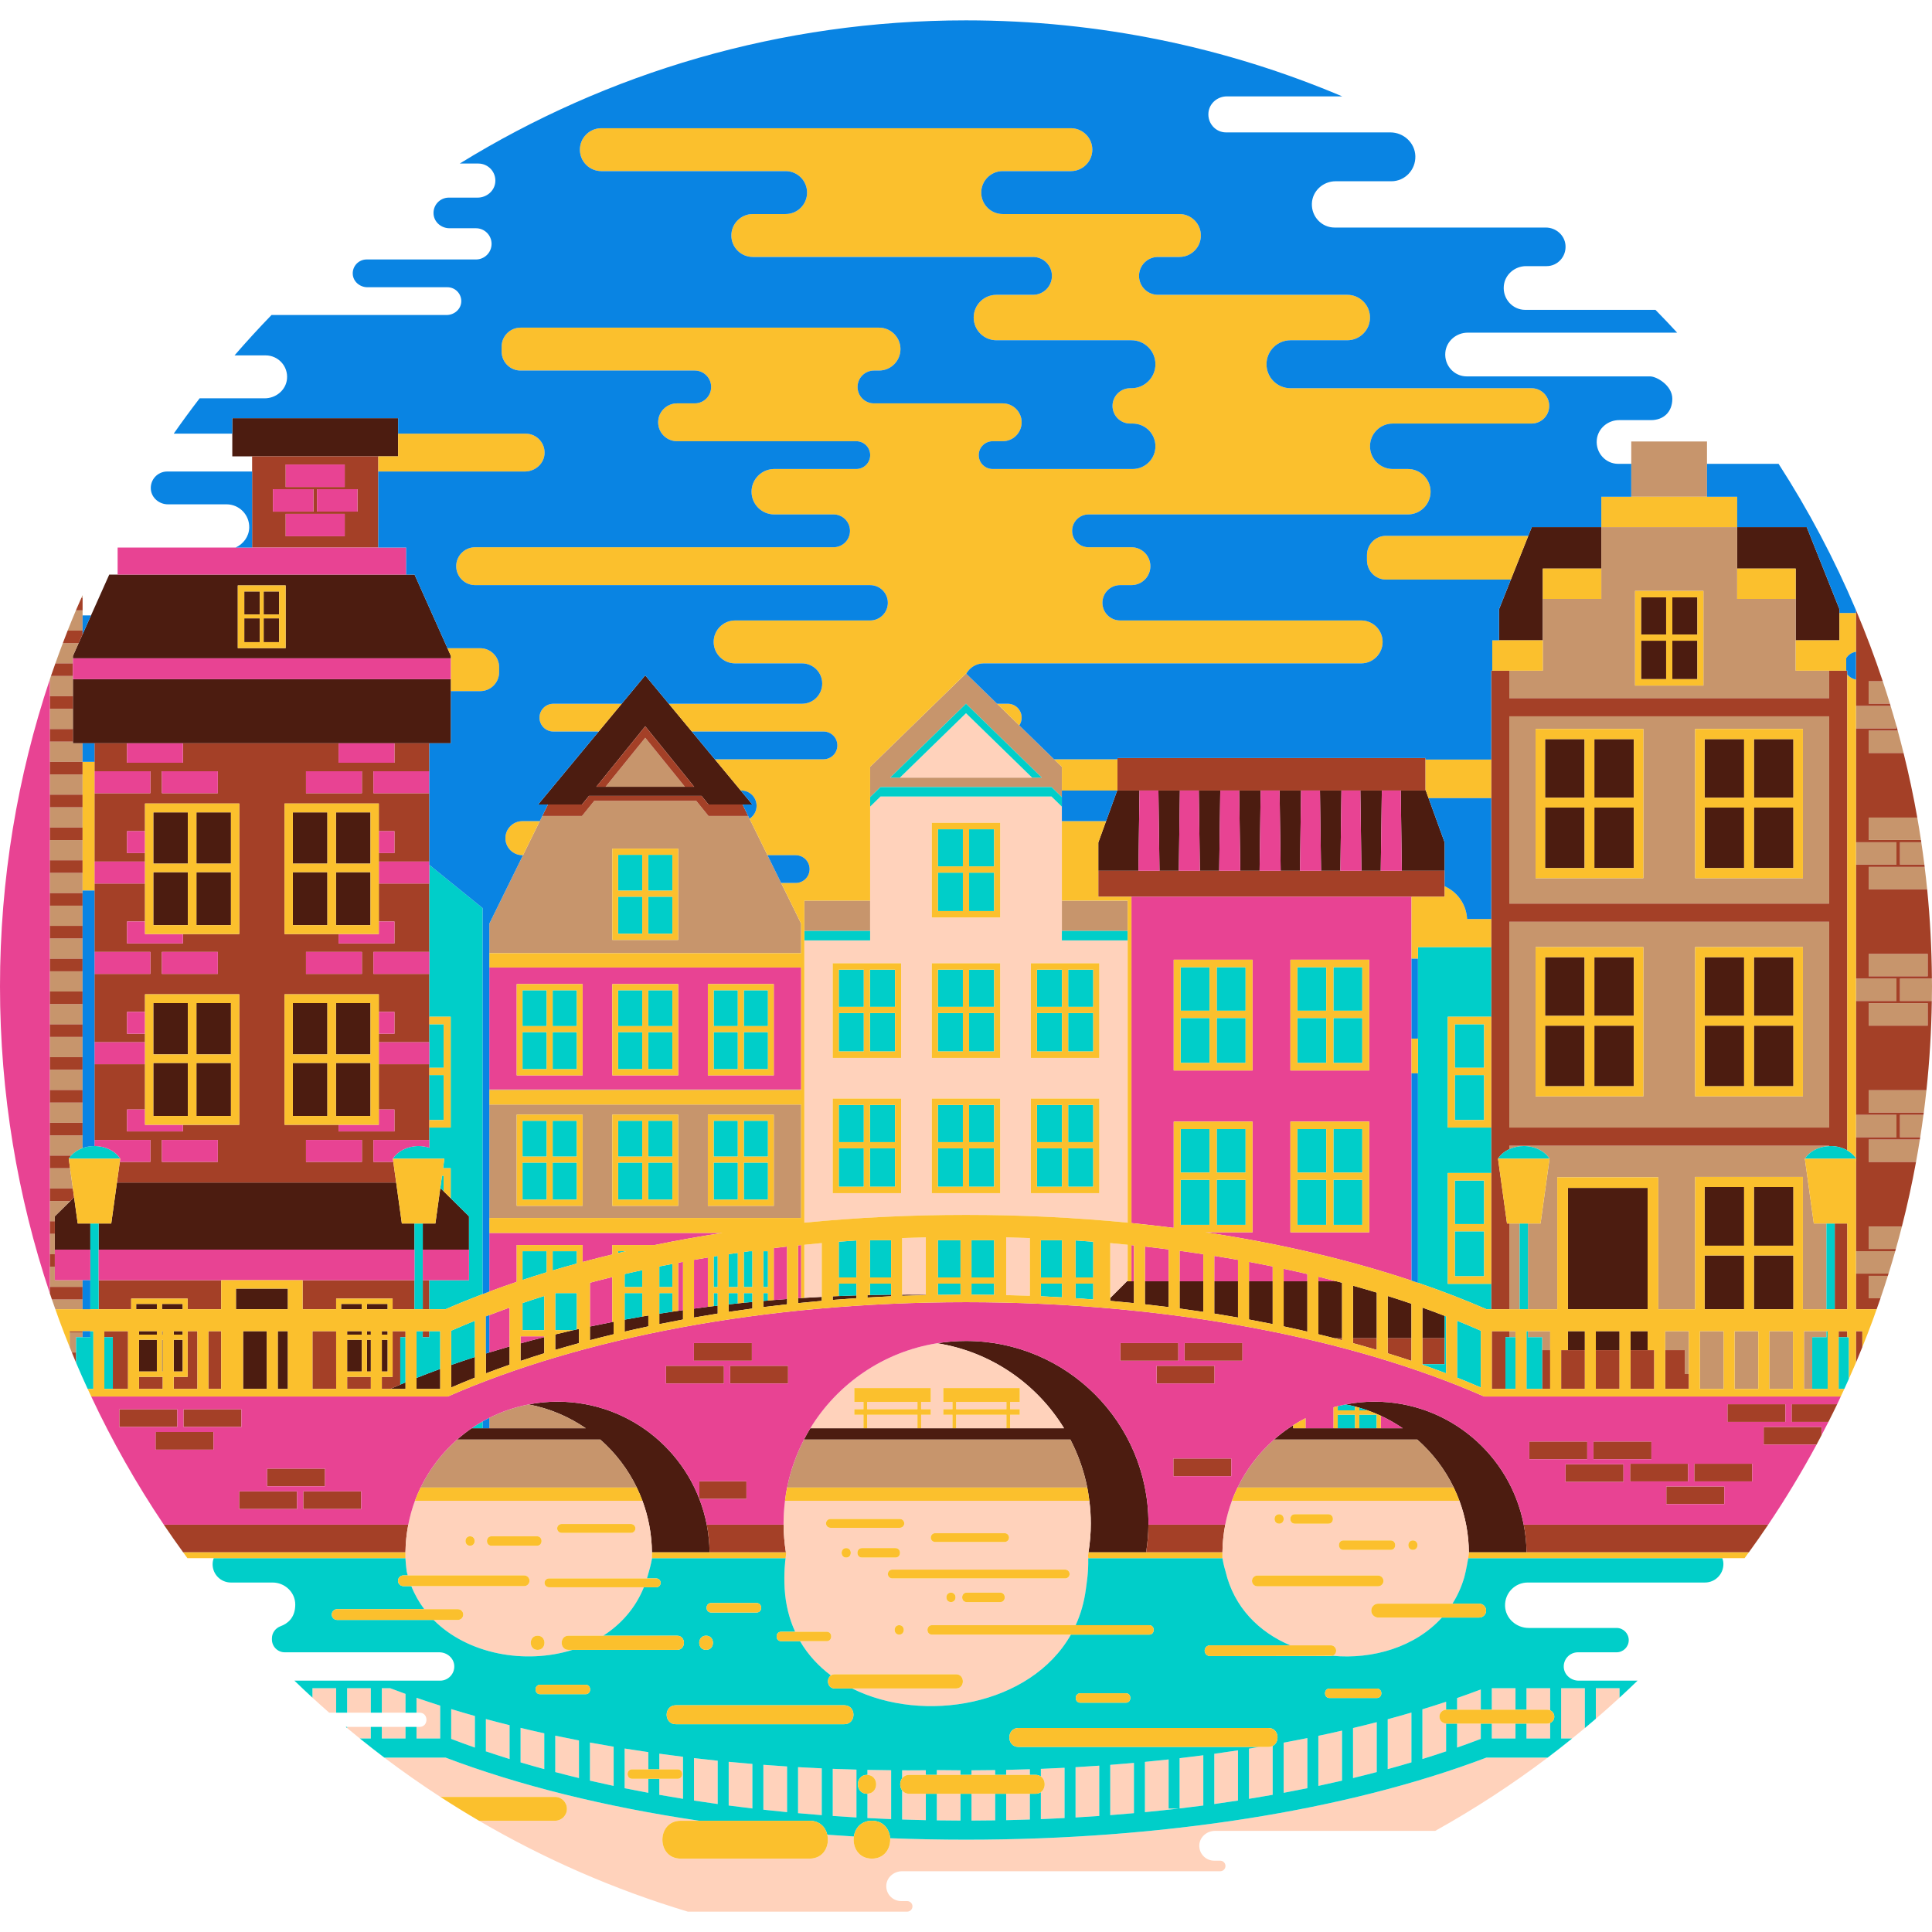 <?xml version="1.0" standalone="no"?>
<svg version="1.1" id="Layer_1" xmlns="http://www.w3.org/2000/svg" xmlns:xlink="http://www.w3.org/1999/xlink" x="0px" y="0px" viewBox="0 0 595.276 595.276" enable-background="new 0 0 595.276 595.276" xml:space="preserve">
<path id="color_x5F_8" fill="#4C1C10" d="M349.383,394.785v6.724c-2.42-0.249-4.856-0.481-7.306-0.695v-0.882l5.139-5.146
	H349.383z M445.122,412.323v-6.887c-2.256-0.871-4.536-1.726-6.859-2.553v9.44H445.122z M352.765,401.872
	c2.45,0.27,4.887,0.556,7.304,0.861v-7.947h-7.304V401.872z M374.139,404.733c2.455,0.388,4.891,0.795,7.306,1.219v-11.167h-7.306
	V404.733z M395.513,408.67c1.645,0.348,3.279,0.705,4.902,1.071c0.807,0.182,1.602,0.372,2.403,0.557v-15.512h-7.306V408.67z
	 M363.452,403.175c2.452,0.328,4.889,0.672,7.306,1.035v-9.425h-7.306V403.175z M384.827,406.56c0.501,0.092,1,0.186,1.499,0.279
	c1.951,0.367,3.884,0.747,5.806,1.137v-13.191h-7.305V406.56z M434.881,401.697c-2.401-0.822-4.84-1.616-7.306-2.391v13.017h7.306
	V401.697z M424.193,398.265c-2.409-0.728-4.839-1.438-7.304-2.122v16.179h7.304V398.265z M413.507,412.323v-17.095
	c-0.572-0.152-1.159-0.292-1.735-0.442h-5.571v16.309c1.658,0.4,3.302,0.81,4.934,1.228H413.507z M351.095,243.567h-6.796v-0.218
	l-0.079,0.218l-5.817,16.026v8.711h12.358L351.095,243.567z M412.982,268.303l0.335-24.736h-6.616l0.335,24.736H412.982z
	 M356.923,243.567l0.335,24.736h5.947l0.335-24.736H356.923z M375.649,268.303l0.335-24.736h-6.616l0.335,24.736H375.649z
	 M388.428,243.567h-6.616l0.335,24.736h5.947L388.428,243.567z M400.538,268.303l0.335-24.736h-6.616l0.335,24.736H400.538z
	 M445.122,268.303v-8.711l-4.962-13.67l-0.934-2.574v0.218h-7.636l0.335,24.736H445.122z M425.426,268.303l0.335-24.736h-6.616
	l0.335,24.736H425.426z M165.817,247.876l32.991-39.791l32.991,39.791h-13.503l-2.148-2.657h-34.679l-2.148,2.657H165.817z
	 M183.743,242.405h30.13l-15.065-18.632L183.743,242.405z M493.383,162.406h-21.42l-10.091,25.306v9.589h13.486v-22.122h18.025
	V162.406z M556.67,162.406h-21.42v12.773h18.025v22.122h13.486v-9.589L556.67,162.406z M505.645,195.501h7.714v-11.457h-7.714
	V195.501z M515.274,195.501h7.714v-11.457h-7.714V195.501z M505.645,209.254h7.714v-11.839h-7.714V209.254z M515.274,209.254h7.714
	v-11.839h-7.714V209.254z M488.227,227.722h-12.166v18.068h12.166V227.722z M503.412,227.722h-12.166v18.068h12.166V227.722z
	 M488.227,248.809h-12.166v18.671h12.166V248.809z M503.412,248.809h-12.166v18.671h12.166V248.809z M476.061,312.999h12.166
	v-18.068h-12.166V312.999z M503.412,294.931h-12.166v18.068h12.166V294.931z M488.227,316.018h-12.166v18.671h12.166V316.018z
	 M491.246,334.689h12.166v-18.671h-12.166V334.689z M525.221,245.79h12.166v-18.068h-12.166V245.79z M540.406,245.79h12.166v-18.068
	h-12.166V245.79z M525.221,267.48h12.166v-18.671h-12.166V267.48z M540.406,267.48h12.166v-18.671h-12.166V267.48z M525.221,312.999
	h12.166v-18.068h-12.166V312.999z M540.406,312.999h12.166v-18.068h-12.166V312.999z M525.221,334.689h12.166v-18.671h-12.166
	V334.689z M540.406,334.689h12.166v-18.671h-12.166V334.689z M525.221,383.813h12.166v-18.068h-12.166V383.813z M540.406,383.813
	h12.166v-18.068h-12.166V383.813z M525.221,403.384h12.166v-16.552h-12.166V403.384z M540.406,403.384h12.166v-16.552h-12.166
	V403.384z M483.095,403.384h24.569v-37.373h-24.569V403.384z M491.698,415.99h7.306v-5.842h-7.306V415.99z M502.386,415.99h5.278
	v-5.842h-5.278V415.99z M483.095,415.99h5.221v-5.842h-5.221V415.99z M122.672,140.612v-11.761H71.573v11.761H122.672z
	 M85.584,427.944h3.108v-17.796h-3.108V427.944z M74.897,427.944h7.305v-17.796h-7.305V427.944z M72.702,403.384h15.99v-6.342
	h-15.99V403.384z M57.88,250.298h-10.64v15.801h10.64V250.298z M71.16,250.298h-10.64v15.801h10.64V250.298z M57.88,268.739h-10.64
	v16.328h10.64V268.739z M71.16,268.739h-10.64v16.328h10.64V268.739z M57.88,309.074h-10.64v15.801h10.64V309.074z M71.16,309.074
	h-10.64v15.801h10.64V309.074z M47.241,343.844h10.64v-16.328h-10.64V343.844z M60.521,343.844h10.64v-16.328h-10.64V343.844z
	 M100.873,250.298h-10.64v15.801h10.64V250.298z M114.153,250.298h-10.64v15.801h10.64V250.298z M100.873,268.739h-10.64v16.328
	h10.64V268.739z M114.153,268.739h-10.64v16.328h10.64V268.739z M100.873,309.074h-10.64v15.801h10.64V309.074z M114.153,309.074
	h-10.64v15.801h10.64V309.074z M90.233,343.844h10.64v-16.328h-10.64V343.844z M103.513,343.844h10.64v-16.328h-10.64V343.844z
	 M42.835,411.216h5.497v-1.067h-5.497V411.216z M41.958,403.384h6.374v-1.635h-6.374V403.384z M53.522,411.216h2.766v-1.067h-2.766
	V411.216z M49.914,411.216h0.227v-1.067h-0.227V411.216z M49.914,403.384h6.374v-1.635h-6.374V403.384z M42.835,422.58h5.497v-9.782
	h-5.497V422.58z M49.914,422.58h0.227v-9.782h-0.227V422.58z M53.522,422.58h2.766v-9.782h-2.766V422.58z M106.959,411.216h4.521
	v-1.067h-4.521V411.216z M105.105,403.384h6.374v-1.635h-6.374V403.384z M113.062,403.384h6.374v-1.635h-6.374V403.384z
	 M113.062,411.216h1.202v-1.067h-1.202V411.216z M117.646,411.216h1.79v-1.067h-1.79V411.216z M106.959,422.58h4.521v-9.782h-4.521
	V422.58z M113.062,422.58h1.202v-9.782h-1.202V422.58z M117.646,422.58h1.79v-9.782h-1.79V422.58z M138.937,229.013v-19.75H22.457
	v19.75H138.937z M138.937,202.84H22.457v-0.726l11.206-25.079h94.067l11.207,25.079V202.84z M88.016,180.378H73.265v19.322h14.751
	V180.378z M22.826,368.898l-5.933,5.855v10.266h10.943v-8.044h-3.89L22.826,368.898z M135.667,366.035l-1.516,10.94h-3.887v8.044
	H144.5v-10.266L135.667,366.035z M122.066,364.35H36.03l-1.75,12.625h-3.887v8.044h97.313v-8.044h-3.891L122.066,364.35z
	 M80.048,182.229h-4.78v7.099h4.78V182.229z M86.014,182.229h-4.78v7.099h4.78V182.229z M80.048,190.514h-4.78v7.336h4.78V190.514z
	 M86.014,190.514h-4.78v7.336h4.78V190.514z M253.198,399.58c-1.797,0.093-3.587,0.196-5.372,0.307
	c-0.325,0.02-0.65,0.039-0.974,0.06c-0.319,0.021-0.641,0.038-0.96,0.059v1.503c2.42-0.249,4.856-0.481,7.306-0.695V399.58z
	 M146.325,418.108c-2.474,0.799-4.909,1.62-7.305,2.461v6.937c2.385-1.035,4.818-2.048,7.305-3.036V418.108z M285.259,398.917
	c-1.788-0.018-3.581-0.03-5.379-0.03c-0.644,0-1.283,0.008-1.926,0.011v0.369c2.425-0.092,4.859-0.171,7.306-0.229V398.917z
	 M297.638,413.168c-3.022,0-5.986,0.245-8.879,0.704c16.538,2.625,30.673,12.458,39.083,26.184h-78.167
	c-0.698,1.139-1.346,2.31-1.963,3.5h82.093c2.381,4.594,4.155,9.552,5.196,14.778c0.268,1.343,0.477,2.707,0.647,4.083
	c0.282,2.283,0.445,4.604,0.445,6.963c0,3.027-0.252,5.995-0.716,8.891c-0.001,0.009-0.002,0.018-0.004,0.026h17.758
	c0.011-0.066,0.018-0.133,0.028-0.198c0.1-0.635,0.191-1.273,0.27-1.914c0.083-0.678,0.153-1.359,0.211-2.044
	c0.002-0.02,0.004-0.039,0.006-0.058c0.119-1.418,0.185-2.852,0.196-4.299c0.001-0.135,0.008-0.268,0.008-0.403
	C353.851,438.336,328.684,413.168,297.638,413.168z M263.885,399.138c-1.823,0.056-3.64,0.122-5.451,0.197
	c-0.618,0.026-1.238,0.047-1.854,0.075v1.118c2.422-0.196,4.856-0.376,7.305-0.537V399.138z M274.572,398.917
	c-2.177,0.022-4.348,0.056-6.51,0.105c-0.266,0.006-0.53,0.016-0.795,0.022v0.74c2.424-0.143,4.857-0.276,7.305-0.385V398.917z
	 M288.642,398.969v0.004c0.038-0.001,0.077-0.001,0.115-0.002C288.718,398.97,288.68,398.969,288.642,398.969z M470.27,476.063
	c-0.031-0.54-0.079-1.075-0.129-1.609c-0.016-0.175-0.027-0.352-0.044-0.527c-0.071-0.677-0.155-1.35-0.254-2.018
	c-0.003-0.017-0.004-0.035-0.007-0.052c-0.104-0.697-0.222-1.388-0.355-2.075h0c-4.179-21.596-23.167-37.91-45.984-37.91
	c-3.037,0-6.003,0.299-8.879,0.85c0.973,0.187,1.938,0.397,2.889,0.643c0.445,0.115,0.883,0.246,1.323,0.374
	c0.854,0.248,1.699,0.516,2.532,0.81c1.393,0.493,2.754,1.05,4.083,1.667c2.361,1.096,4.614,2.382,6.742,3.84h-33.738v-0.918
	c-0.472,0.299-0.94,0.602-1.4,0.918c-1.57,1.076-3.07,2.246-4.494,3.5h44.126c4.664,4.108,8.507,9.123,11.245,14.778
	c0.643,1.328,1.227,2.689,1.744,4.083c1.839,4.953,2.868,10.299,2.919,15.88v0h17.758c0-0.017-0.001-0.034-0.002-0.052
	C470.337,477.515,470.31,476.787,470.27,476.063z M157.013,414.859c-2.108,0.602-4.19,1.22-6.249,1.852c0,0,0,0,0,0
	c-0.351,0.108-0.707,0.213-1.057,0.322v6.119c2.389-0.911,4.83-1.798,7.306-2.665V414.859z M171.082,411.152v4.778
	c2.4-0.715,4.84-1.406,7.305-2.082v-4.389c-0.221,0.049-0.444,0.096-0.665,0.145c-0.348,0.078-0.696,0.155-1.043,0.233
	C174.797,410.264,172.933,410.704,171.082,411.152z M167.7,411.983c-2.467,0.622-4.897,1.269-7.305,1.93v5.412
	c2.399-0.808,4.831-1.598,7.305-2.365V411.983z M236.621,400.714c-0.472,0.04-0.945,0.078-1.416,0.119v1.899
	c2.418-0.305,4.854-0.591,7.305-0.861v-1.624c-1.37,0.1-2.736,0.204-4.097,0.315C237.815,400.612,237.218,400.663,236.621,400.714z
	 M227.334,401.595c-0.941,0.099-1.88,0.198-2.816,0.302v2.313c2.416-0.363,4.853-0.707,7.305-1.035v-2.027
	c-0.881,0.084-1.765,0.164-2.643,0.253C228.563,401.462,227.95,401.53,227.334,401.595z M218.102,402.648
	c-1.431,0.178-2.852,0.367-4.271,0.558v2.747c2.415-0.425,4.85-0.831,7.306-1.219v-2.447c-0.415,0.049-0.829,0.098-1.242,0.148
	C219.297,402.507,218.696,402.573,218.102,402.648z M203.143,404.77v3.206c2.413-0.49,4.847-0.963,7.305-1.416v-2.885
	c-0.495,0.07-0.991,0.14-1.485,0.212c-0.597,0.087-1.197,0.17-1.792,0.259C205.822,404.348,204.481,404.557,203.143,404.77z
	 M181.769,412.939c2.407-0.634,4.842-1.249,7.306-1.844v-3.848c-0.141,0.027-0.282,0.054-0.422,0.081
	c-2.313,0.45-4.612,0.911-6.883,1.394V412.939z M192.456,406.602v3.695c2.412-0.559,4.842-1.106,7.305-1.628v-3.346
	c-0.01,0.002-0.02,0.003-0.03,0.005c-0.616,0.103-1.234,0.203-1.846,0.309C196.064,405.949,194.254,406.27,192.456,406.602z
	 M120.242,427.944h4.708v-2.004c-0.544,0.225-1.085,0.452-1.623,0.68C122.292,427.058,121.258,427.497,120.242,427.944z
	 M218.553,476.063c-0.031-0.54-0.079-1.075-0.128-1.609c-0.016-0.175-0.2-1.877-0.299-2.545c-0.003-0.017-0.005-0.035-0.007-0.052
	c-0.104-0.697-0.222-1.388-0.355-2.075h0c-4.179-21.596-23.167-37.91-45.984-37.91c-3.037,0-6.003,0.299-8.879,0.85
	c6.419,1.232,12.37,3.771,17.569,7.334h-35.138c-1.57,1.076-3.07,2.246-4.494,3.5h44.126c4.664,4.108,8.508,9.123,11.245,14.778
	c0.643,1.328,1.227,2.689,1.744,4.083c1.839,4.953,2.868,10.299,2.919,15.88h17.758c0-0.017-0.002-0.034-0.002-0.052
	C218.62,477.515,218.594,476.787,218.553,476.063z M128.333,424.562v3.382h7.306v-6.167c-0.336,0.123-0.666,0.248-1,0.371
	C132.505,422.938,130.398,423.74,128.333,424.562z"></path>
<path id="color_x5F_7" fill="#C7956C" d="M25.092,184.168c0.12-0.272,0.237-0.545,0.358-0.817v0.817H25.092z M15.338,265.057
	h10.111v-6.222H15.338V265.057z M22.457,228.501h-7.119v6.222h10.111v0v-5.71h-2.992V228.501z M15.338,254.946h10.111v-6.222H15.338
	V254.946z M15.338,244.835h10.111v-6.222H15.338V244.835z M22.457,218.39h-7.119v6.222h7.119V218.39z M21.586,359.946h-6.248v6.222
	h7.11L21.586,359.946z M15.338,275.168h10.111v-0.778v-5.444H15.338V275.168z M21.461,415.044c0.226,0.561,0.457,1.12,0.686,1.68
	h1.31v-4.721h1.992v-1.501h-3.989V415.044z M15.338,295.39h10.111v-6.222H15.338V295.39z M15.338,356.057h6.579
	c0.903-0.995,2.114-1.8,3.532-2.313v-3.91H15.338V356.057z M15.338,325.724h10.111v-6.222H15.338V325.724z M15.338,315.612h10.111
	v-6.222H15.338V315.612z M15.338,285.279h10.111v-6.222H15.338V285.279z M15.338,305.501h10.111v-6.222H15.338V305.501z
	 M22.457,209.263v-0.984h-6.758c-0.124,0.364-0.239,0.732-0.361,1.097v5.125h7.119V209.263z M15.338,335.835h10.111v-6.222H15.338
	V335.835z M15.338,345.946h10.111v-6.222H15.338V345.946z M17.051,403.384h8.398v-2.994h-9.452
	C16.34,401.392,16.698,402.387,17.051,403.384z M16.894,385.019v-4.851h-1.556v6.222h1.556V385.019z M16.894,390.279h-1.556v6.222
	h10.111v-2.053h-8.556V390.279z M20.848,194.279h4.601v-6.222H23.39C22.518,190.118,21.675,192.194,20.848,194.279z M16.894,374.753
	l4.758-4.696h-6.314v6.222h1.556V374.753z M22.457,202.84v-0.726l1.764-3.947h-4.865c-0.785,2.063-1.547,4.137-2.287,6.222h5.388
	V202.84z M580.109,209.905h-4.336v6.913h6.542C581.607,214.501,580.872,212.197,580.109,209.905z M575.773,232.018h10.739
	c-0.574-2.315-1.176-4.619-1.805-6.913h-8.935V232.018z M584.323,224.418v-0.737c-0.578-2.069-1.182-4.126-1.804-6.176h-10.681h0
	v6.913h0H584.323z M575.773,258.818h16.105c-0.352-2.314-0.735-4.617-1.139-6.913h-14.966V258.818z M575.773,274.018h18.013
	c-0.231-2.313-0.493-4.616-0.777-6.913h-17.237V274.018z M584.323,266.418v-6.913h-12.485h0v6.913h0H584.323z M585.409,266.418
	h7.523c-0.291-2.313-0.613-4.617-0.957-6.913h-6.566V266.418z M575.773,300.818h18.185v-6.913h-18.185V300.818z M575.773,316.018
	h18.185v-6.913h-18.185V316.018z M584.323,308.418v-6.913h-12.485h0v6.913h0H584.323z M595.245,301.505h-9.836v6.913h9.81
	c0.022-1.501,0.057-3,0.057-4.506C595.276,303.107,595.252,302.308,595.245,301.505z M575.773,342.818h16.971
	c0.3-2.296,0.569-4.601,0.816-6.913h-17.787V342.818z M575.773,358.018h14.581c0.422-2.295,0.814-4.6,1.182-6.913h-15.763V358.018z
	 M584.323,350.418v-6.913h-12.485h0v6.913h0H584.323z M585.409,350.418h6.242c0.36-2.295,0.69-4.601,0.998-6.913h-7.24V350.418z
	 M575.773,384.818h8.367c0.646-2.293,1.268-4.597,1.86-6.913h-10.227V384.818z M575.773,400.018h3.636
	c0.782-2.292,1.535-4.596,2.262-6.913h-5.899V400.018z M571.838,385.505v6.913h0h10.057c0.713-2.292,1.398-4.597,2.057-6.913
	H571.838L571.838,385.505z M268.099,277.501h-20.273v9.333h20.273V277.501z M268.099,245.612v-9.333l29.538-28.778l0.078,0.076
	l29.461,28.702v9.333l-3.193-3.111h-52.69L268.099,245.612z M274.286,239.585h2.994h40.715h2.994l-23.351-22.75L274.286,239.585z
	 M327.176,286.835h20.273v-9.333h-20.273V286.835z M246.852,284.603v9.096h-96.088l0-9.096l16.325-33.194h12.231l3.766-4.658h31.443
	l3.767,4.658h12.231L246.852,284.603z M208.964,261.481h-20.311v28.123h20.311V261.481z M246.852,340.319v34.961h-96.088v-34.961
	H246.852z M179.514,343.414h-20.311v28.123h20.311V343.414z M208.964,343.414h-20.311v28.123h20.311V343.414z M238.413,343.414
	h-20.311v28.123h20.311V343.414z M150.764,335.683v0.229h96.088v-0.229H150.764z M162.901,432.723
	c-4.283,0.822-8.355,2.229-12.137,4.131v3.203h29.706C175.271,436.494,169.32,433.954,162.901,432.723z M198.808,227.307
	L186.6,242.405h24.417L198.808,227.307z M525.949,136.018h-23.333v17.039h23.333V136.018z M523.76,427.944h7.306v-17.796h-7.306
	V427.944z M562.753,410.148h-6.931v17.796h2.552v-15.941h4.426c-0.016-0.09-0.047-0.167-0.047-0.253V410.148z M465.044,354.081
	c1.311-0.608,2.827-0.967,4.453-0.967c3.466,0,6.467,1.584,7.935,3.892l-2.767,19.968h-3.887v26.409h9.035v-40.651h31.135v40.651
	h11.344v-40.753h33.211v40.753h7.251v-26.409h-3.891l-2.767-19.968c1.401-2.209,4.218-3.738,7.494-3.867v-0.128h-98.545V354.081z
	 M534.448,427.944h7.306v-17.796h-7.306V427.944z M465.044,220.713h98.545v57.698h-98.545V220.713z M522.291,270.594h33.211v-45.985
	h-33.211V270.594z M473.131,270.594h33.211v-45.985h-33.211V270.594z M545.135,427.944h7.305v-17.796h-7.305V427.944z
	 M513.074,415.99h6.067v7.374h1.238v-13.216h-7.304V415.99z M465.044,284h98.545v63.422h-98.545V284z M522.291,337.803h33.211
	v-45.985h-24.498h-8.714V337.803z M473.131,337.803h33.211v-45.985h-33.211V337.803z M470.777,411.75
	c0,0.086-0.035,0.163-0.051,0.253h4.426v3.988h2.478v-5.842h-6.853V411.75z M465.044,412.003h1.898v-1.855h-1.898V412.003z
	 M465.044,403.384h3.176v-26.409h-3.176V403.384z M553.276,206.65h10.313v8.473h-98.545v-8.473h10.313v-22.122h18.025v-22.122
	h41.868v22.122h18.025V206.65z M524.846,182.07h-21.059v29.158h21.059V182.07z M436.68,443.557h-44.126
	c-4.664,4.108-8.508,9.123-11.246,14.778h66.617C445.188,452.68,441.344,447.664,436.68,443.557z M184.964,443.557h-44.126
	c-4.664,4.108-8.507,9.123-11.245,14.778h66.617C193.471,452.68,189.628,447.664,184.964,443.557z M247.712,443.557
	c-2.381,4.594-4.155,9.552-5.196,14.778h92.486c-1.041-5.225-2.815-10.184-5.196-14.778H247.712z"></path>
<path id="color_x5F_6" fill="#A44027" d="M25.092,184.168h0.358v3.889H23.39C23.942,186.752,24.522,185.463,25.092,184.168z
	 M19.356,198.168h4.865l1.229-2.75v-1.139h-4.601C20.337,195.569,19.849,196.87,19.356,198.168z M22.457,204.39h-5.388
	c-0.459,1.295-0.928,2.586-1.37,3.889h6.758V204.39z M22.457,214.501h-7.119v3.889h7.119V214.501z M22.457,224.612h-7.119v3.889
	h7.119V224.612z M15.338,238.612h10.111v-3.889H15.338V238.612z M15.338,248.724h10.111v-3.889H15.338V248.724z M15.338,258.835
	h10.111v-3.889H15.338V258.835z M15.338,268.946h10.111v-3.889H15.338V268.946z M15.338,279.057h10.111v-3.889H15.338V279.057z
	 M15.338,289.168h10.111v-3.889H15.338V289.168z M15.338,299.279h10.111v-3.889H15.338V299.279z M15.338,309.39h10.111v-3.889
	H15.338V309.39z M15.338,319.501h10.111v-3.889H15.338V319.501z M15.338,329.612h10.111v-3.889H15.338V329.612z M15.338,339.724
	h10.111v-3.889H15.338V339.724z M15.338,349.835h10.111v-3.889H15.338V349.835z M21.178,357.007c0.212-0.335,0.465-0.648,0.739-0.95
	h-6.579v3.889h6.248L21.178,357.007z M22.826,368.898l-0.378-2.73h-7.11v3.889h6.314L22.826,368.898z M16.894,376.279h-1.556v3.889
	h1.556V376.279z M16.894,386.39h-1.556v3.889h1.556V386.39z M15.338,398.448c0.217,0.649,0.437,1.296,0.659,1.942h9.452v-3.889
	H15.338V398.448z M21.461,410.501h3.989v-0.353h-3.989V410.501z M23.457,419.92v-3.197h-1.31
	C22.583,417.789,23.008,418.861,23.457,419.92z M571.838,403.384h6.386c0.398-1.121,0.802-2.239,1.186-3.366h-3.636v-6.913h5.899
	c0.072-0.23,0.151-0.457,0.223-0.687h-10.057V403.384z M585.409,308.418h9.81c-0.138,9.271-0.691,18.44-1.658,27.487h-17.787v6.913
	h16.971c-0.03,0.23-0.066,0.458-0.096,0.687h-7.24v6.913h6.242c-0.036,0.23-0.077,0.458-0.114,0.687h-15.763v6.913h14.581
	c-1.232,6.709-2.68,13.343-4.354,19.887h-10.227v6.913h8.367c-0.064,0.228-0.124,0.459-0.189,0.687h-12.113v-27.587l0.126-0.911
	c-0.037-0.059-0.087-0.111-0.126-0.169v-6.42h12.485v-6.913h-12.485v-35.087h12.485v-6.913h-12.485v-35.087h12.485v-6.913h-12.485
	v-35.087h12.485v-0.737c0.132,0.473,0.255,0.95,0.385,1.424h-8.935v6.913h10.739c1.624,6.548,3.044,13.176,4.227,19.887h-14.966
	v6.913h16.105c0.035,0.228,0.062,0.459,0.096,0.687h-6.566v6.913h7.523c0.029,0.228,0.05,0.459,0.078,0.687h-17.237v6.913h18.013
	c0.902,9.048,1.385,18.219,1.458,27.487h-9.836V308.418z M593.958,300.818v-6.913h-18.185v6.913H593.958z M575.773,309.105v6.913
	h18.185v-6.913H575.773z M571.838,419.875c0.678-1.6,1.326-3.216,1.977-4.831v-4.896h-1.977V419.875z M582.315,216.818h-6.542
	v-6.913h4.336c-2.479-7.452-5.232-14.779-8.271-21.956v29.556h10.681C582.45,217.277,582.385,217.046,582.315,216.818z
	 M438.263,420.323h6.859v-8h-6.859V420.323z M427.575,416.961c1.729,0.536,3.446,1.079,5.139,1.635
	c0.729,0.24,1.444,0.486,2.166,0.73v-7.003h-7.306V416.961z M416.889,413.849c0.811,0.222,1.628,0.441,2.432,0.667
	c1.64,0.462,3.262,0.935,4.872,1.414v-3.608h-7.304V413.849z M413.507,412.939v-0.616h-2.372
	C411.929,412.526,412.719,412.731,413.507,412.939z M344.298,233.557v0.389v9.403v0.218h94.927v-0.218v-9.312v-0.48H344.298z
	 M338.402,268.303L338.402,268.303l0,8h0h106.72v-8H338.402z M218.296,251.408h12.231l-1.737-3.533h-10.493l-2.148-2.657h-34.679
	l-2.148,2.657h-10.493l-1.534,3.119l-0.204,0.414h12.231l3.766-4.658h31.443L218.296,251.408z M198.808,227.307l12.208,15.099h2.857
	l-15.065-18.632l-15.065,18.632h2.857L198.808,227.307z M459.637,427.944h4.204v-15.941h1.203v-1.855h-5.407V427.944z
	 M565.31,403.384h3.868v-26.409h-3.868V403.384z M566.509,412.003h2.669v-1.855h-2.669V412.003z M569.179,206.65v147.795
	c-1.455-0.83-3.224-1.331-5.149-1.331c-0.15,0-0.293,0.019-0.441,0.025v-0.128h-98.545v1.07c-1.485,0.689-2.705,1.7-3.482,2.925
	l2.767,19.968h0.715v26.409h-5.589V206.65h5.589v8.473h98.545v-8.473H569.179z M465.044,220.713v57.698h98.545v-57.698H465.044z
	 M563.589,347.422V284h-98.545v63.422H563.589z M502.386,415.99v11.954h7.306V415.99h-2.027H502.386z M499.004,415.99h-7.306v11.954
	h7.306V415.99z M488.316,415.99h-5.221h-2.083v11.954h7.305V415.99z M513.074,415.99v11.954h7.304v-4.58h-1.238v-7.374H513.074z
	 M477.63,415.99h-2.478v11.954h2.478V415.99z M116.567,168.714H77.678v-28.102h38.889V168.714z M88.03,150.036h18.185v-6.913H88.03
	V150.036z M84.094,157.637h12.485v-6.913H84.094V157.637z M106.215,158.324H88.03v6.913h18.185V158.324z M110.15,150.724H97.665
	v6.913h12.485V150.724z M121.539,229.013h10.748v8.619H115.06v6.758h17.228v21.078h-15.572v-2.622h4.824v-6.758h-4.824v-8.513
	H87.671v40.216h16.641v2.89h17.228v-6.758h-4.824v-11.698h15.572v21.078H115.06v6.758h17.228v15.526v5.552h-15.572v-2.622h4.824
	v-6.758h-4.824v-5.407H87.671v40.216h16.641v2.043h17.228v-6.758h-4.824v-13.957h15.572v23.337H115.06v6.758h6.125l0.881,6.359
	H36.03l0.881-6.359h9.422v-6.758H29.106v-23.337h15.572v13.957h-5.541v6.758h17.228v-2.043h17.358v-40.216H44.678v5.407h-5.541
	v6.758h5.541v2.622H29.106V300.06h17.228v-6.758H29.106v-21.078h15.572v11.698h-5.541v6.758h17.228v-2.89h17.358v-40.216H44.678
	v8.513h-5.541v6.758h5.541v2.622H29.106V244.39h17.228v-6.758H29.106v-8.619h10.032v5.996h17.228v-5.996h47.946v5.996h17.228
	V229.013z M67.114,237.632H49.886v6.758h17.228V237.632z M67.114,293.303H49.886v6.758h17.228V293.303z M67.114,351.233H49.886
	v6.758h17.228V351.233z M94.28,357.991h17.228v-6.758H94.28V357.991z M94.28,300.06h17.228v-6.758H94.28V300.06z M111.508,237.632
	H94.28v6.758h17.228V237.632z M50.14,427.944v-3.733h-7.305v3.733H50.14z M30.394,403.384h10.028v-3.267h17.401v3.267h10.334v-8.936
	H30.394V403.384z M60.827,410.148h-3.004v14.063h-4.301v3.733h7.305V410.148z M39.453,427.944v-17.796h-7.306v1.855h2.621v15.941
	H39.453z M64.209,410.148v17.796h3.948v-17.796H64.209z M93.236,403.384h10.334v-3.267h17.401v3.267h6.735v-8.936h-34.47V403.384z
	 M130.264,403.384h2.024v-8.936h-2.024V403.384z M114.264,424.211h-7.305v3.733h7.305V424.211z M96.271,410.148v17.796h7.306v-3.733
	h-0.006v-14.063H96.271z M123.327,412.003h1.623v-1.855h-3.979v14.063h-3.326v3.733h2.597c1.016-0.447,2.05-0.886,3.085-1.324
	V412.003z M130.264,411.75c0,0.086-0.035,0.163-0.051,0.253h2.074v-1.855h-2.024V411.75z M82.281,457.946h17.857v-5.444H82.281
	V457.946z M73.672,464.946h17.857v-5.444H73.672V464.946z M93.441,464.946h17.857v-5.444H93.441V464.946z M65.786,441.224H47.929
	v5.444h17.857V441.224z M56.539,439.668h17.857v-5.444H56.539V439.668z M54.625,434.224H36.768v5.444h17.857V434.224z
	 M213.805,419.262h17.857v-5.444h-17.857V419.262z M223.052,420.818h-17.857v5.444h17.857V420.818z M224.965,426.262h17.857v-5.444
	h-17.857V426.262z M229.989,456.39h-14.5v5.444h14.5V456.39z M356.356,426.262h17.857v-5.444h-17.857V426.262z M364.965,419.262
	h17.857v-5.444h-17.857V419.262z M345.195,419.262h17.857v-5.444h-17.857V419.262z M361.529,454.835h17.857v-5.444h-17.857V454.835z
	 M482.356,456.596h17.857v-5.444h-17.857V456.596z M490.965,449.596h17.857v-5.444h-17.857V449.596z M471.195,449.596h17.857v-5.444
	h-17.857V449.596z M543.411,445.112h16.295c0.53-0.981,1.043-1.972,1.562-2.96v-2.485h-17.857V445.112z M552.021,438.112h11.339
	c0.914-1.806,1.819-3.617,2.697-5.444h-14.036V438.112z M550.108,432.668h-17.857v5.444h17.857V432.668z M513.418,463.439h17.857
	v-5.444h-17.857V463.439z M522.028,456.439h17.857v-5.444h-17.857V456.439z M502.258,456.439h17.857v-5.444h-17.857V456.439z
	 M50.475,469.782c1.935,2.878,3.929,5.711,5.96,8.517h68.494c0.007-0.75,0.034-1.496,0.077-2.237
	c0.031-0.534,0.078-1.064,0.127-1.593c0.017-0.181,0.027-0.363,0.046-0.543c0.07-0.674,0.155-1.344,0.253-2.009
	c0.003-0.02,0.005-0.041,0.008-0.061c0.104-0.695,0.222-1.386,0.354-2.072c0,0,0-0.001,0-0.001H50.475z M241.64,474.188
	c-0.003-0.036-0.008-0.071-0.011-0.107c-0.119-1.414-0.185-2.843-0.196-4.285c0-0.005,0-0.01,0-0.014h-23.669h0
	c0.133,0.687,0.251,1.379,0.355,2.075c0.003,0.017,0.005,0.035,0.007,0.052c0.099,0.668,0.184,1.341,0.254,2.018
	c0.018,0.175,0.028,0.352,0.045,0.527c0.05,0.534,0.097,1.07,0.128,1.609c0.042,0.723,0.067,1.451,0.075,2.184
	c0,0.017,0.001,0.034,0.002,0.052l0,0h23.288h0.226c-0.113-0.701-0.212-1.406-0.298-2.114
	C241.765,475.522,241.697,474.857,241.64,474.188z M469.48,469.782L469.48,469.782c0.133,0.687,0.251,1.379,0.355,2.075
	c0.003,0.017,0.005,0.035,0.007,0.052c0.099,0.668,0.184,1.341,0.254,2.018c0.018,0.175,0.028,0.352,0.044,0.527
	c0.05,0.534,0.097,1.07,0.129,1.609c0.042,0.723,0.067,1.451,0.075,2.184c0,0.017,0.002,0.034,0.002,0.052h0h68.495
	c2.031-2.805,4.025-5.639,5.96-8.517H469.48z M353.843,469.784c-0.011,1.447-0.077,2.881-0.196,4.299
	c-0.002,0.02-0.004,0.039-0.006,0.058c-0.058,0.685-0.128,1.367-0.211,2.044c-0.078,0.642-0.17,1.279-0.27,1.914
	c-0.01,0.066-0.017,0.133-0.028,0.198h0h23.514c0.007-0.75,0.034-1.496,0.077-2.237c0.031-0.534,0.078-1.064,0.127-1.593
	c0.017-0.181,0.027-0.363,0.046-0.543c0.07-0.674,0.155-1.344,0.253-2.009c0.003-0.02,0.005-0.041,0.008-0.061
	c0.104-0.695,0.222-1.386,0.354-2.072c0,0,0-0.001,0-0.001h-23.669C353.843,469.783,353.843,469.783,353.843,469.784z"></path>
<path id="color_x5F_5" fill="#FFD2BB" d="M317.321,381.47v17.797c-2.425-0.092-4.858-0.171-7.304-0.229v-17.795
	C312.459,381.3,314.893,381.378,317.321,381.47z M347.449,383.531c-1.786-0.179-3.572-0.359-5.371-0.517v16.917l5.139-5.146h0.232
	V383.531z M253.198,383.014c-1.8,0.158-3.585,0.338-5.372,0.517v16.356c1.784-0.111,3.574-0.214,5.372-0.307V383.014z
	 M285.259,381.242c-2.443,0.058-4.878,0.135-7.306,0.227v17.428c0.643-0.002,1.282-0.011,1.926-0.011
	c1.798,0,3.591,0.012,5.379,0.03V381.242z M297.638,374.327c-16.959,0-33.639,0.813-49.811,2.395v-86.971h20.273v-41.222
	l3.193-3.111h52.69l3.193,3.111v41.222h20.273v86.971C331.277,375.14,314.597,374.327,297.638,374.327z M317.641,325.951H338.7
	v-29.158h-21.059V325.951z M317.641,367.635H338.7v-29.158h-21.059V367.635z M287.108,282.687h21.059v-29.158h-21.059V282.687z
	 M287.108,325.951h21.059v-29.158h-21.059V325.951z M277.634,338.476h-21.059v29.158h21.059V338.476z M277.634,296.793h-21.059
	v29.158h21.059V296.793z M287.108,367.635h21.059v-29.158h-21.059V367.635z M282.678,434.195v-2.247h-15.491v2.247H282.678z
	 M310.095,434.195v-2.247h-15.491v2.247H310.095z M311.229,435.893v4.164h16.613c-8.41-13.726-22.545-23.559-39.083-26.184
	c-16.538,2.625-30.673,12.458-39.084,26.184h33.003v-4.164h-15.491v4.163h-1.133v-4.163h-2.828v-1.698h2.828v-2.247h-2.828v-4.264
	h23.553v4.264h-2.968v2.247h2.968v1.698h-2.968v4.164h26.282v-4.164h-15.491v4.163h-1.133v-4.163h-2.828v-1.698h2.828v-2.247h-2.828
	v-4.264h23.553v4.264h-2.968v2.247h2.968v1.698H311.229z M297.638,219.751l-20.358,19.833h40.715L297.638,219.751z M256.58,559.516
	c2.426,0.171,4.859,0.33,7.305,0.47v-14.749c-2.445-0.065-4.882-0.142-7.305-0.237V559.516z M285.259,545.43
	c-1.788,0.016-3.581,0.026-5.379,0.026c-0.644,0-1.283-0.007-1.926-0.009v2.473c0.466-0.626,1.199-1.063,2.218-1.063
	c1.696,0,3.392,0,5.088,0V545.43z M466.942,520.165h-7.306v6.615h7.306V520.165z M306.634,545.382
	c-2.426,0.036-4.861,0.059-7.306,0.066v1.409c2.435,0,4.87,0,7.306,0V545.382z M295.947,545.448
	c-2.405-0.007-4.801-0.029-7.188-0.064c-0.039,0.001-0.078,0.001-0.117,0.002v1.472c2.435,0,4.87,0,7.305,0V545.448z
	 M424.193,545.998v-15.376c-2.4,0.623-4.84,1.224-7.304,1.812v15.412C419.354,547.25,421.785,546.631,424.193,545.998z
	 M370.757,540.823c-2.416,0.316-4.853,0.616-7.306,0.901v15.488c2.451-0.286,4.884-0.593,7.306-0.911V540.823z M395.513,552.389
	c2.455-0.456,4.894-0.926,7.306-1.417v-15.447c-2.413,0.487-4.842,0.963-7.306,1.417V552.389z M434.881,543.011v-15.345
	c-2.399,0.704-4.832,1.392-7.306,2.059v15.367C430.041,544.417,432.48,543.726,434.881,543.011z M406.201,534.831v15.432
	c2.459-0.523,4.896-1.062,7.306-1.621v-15.417c-1.161,0.266-2.321,0.532-3.495,0.79
	C408.751,534.293,407.477,534.562,406.201,534.831z M129.283,532.078c-0.317,0-0.633,0-0.95,0v3.577h7.306v-10.122
	c-2.48-0.789-4.917-1.596-7.306-2.424v4.594c0.317,0,0.633,0,0.95,0C132.102,527.703,132.098,532.078,129.283,532.078z
	 M317.321,545.126c-2.425,0.08-4.858,0.149-7.305,0.2v1.532c2.435,0,4.87,0,7.305,0V545.126z M470.324,526.779h6.43
	c0.313,0,0.607,0.071,0.875,0.191v-6.806h-7.306V526.779z M381.445,539.306c-2.415,0.37-4.85,0.723-7.306,1.062v15.48
	c2.453-0.34,4.887-0.698,7.306-1.07V539.306z M384.827,538.778v15.467c2.454-0.396,4.889-0.809,7.305-1.239v-15.059
	c-0.373,0.188-0.809,0.304-1.321,0.304c-0.937,0-1.874,0-2.811,0C386.942,538.427,385.891,538.607,384.827,538.778z
	 M124.951,532.078c-2.435,0-4.87,0-7.305,0v3.577h7.305V532.078z M456.255,520.546c-2.385,0.901-4.817,1.783-7.304,2.642v3.591
	h7.304V520.546z M267.267,552.679v7.488c2.427,0.125,4.86,0.238,7.305,0.333v-15.068c-2.445-0.022-4.88-0.06-7.305-0.111v1.55
	C270.853,547.001,270.847,552.547,267.267,552.679z M181.769,548.642c2.41,0.559,4.846,1.098,7.306,1.621V538.18
	c-2.456-0.413-4.896-0.838-7.306-1.284V548.642z M194.782,545.154c1.66,0,3.319,0,4.979,0v-5.3
	c-2.454-0.356-4.893-0.725-7.305-1.113v12.231c2.411,0.491,4.85,0.961,7.305,1.417v-4.319c-1.66,0-3.32,0-4.979,0
	C192.902,548.071,192.906,545.154,194.782,545.154z M466.942,531.057h-7.306v4.598h7.306V531.057z M231.823,543.489
	c-2.449-0.203-4.886-0.419-7.305-0.652v13.465c2.421,0.318,4.854,0.624,7.305,0.911V543.489z M210.449,541.289
	c-2.453-0.303-4.89-0.619-7.305-0.953v4.818c1.88,0,3.759,0,5.639,0c1.88,0,1.877,2.917,0,2.917c-1.88,0-3.759,0-5.639,0v4.936
	c2.415,0.43,4.851,0.843,7.305,1.239V541.289z M448.95,538.45c2.358-0.829,4.686-1.675,6.964-2.547l0.34-0.13v-4.717h-7.304V538.45z
	 M360.07,557.242v-15.133c-2.418,0.266-4.854,0.514-7.305,0.749v15.492c3.507-0.337,6.988-0.707,10.44-1.108H360.07z
	 M221.136,542.497c-2.451-0.252-4.888-0.517-7.306-0.8v13.08c2.419,0.372,4.853,0.731,7.306,1.07V542.497z M242.51,544.272
	c-2.448-0.156-4.885-0.324-7.305-0.51v13.83c2.423,0.267,4.855,0.523,7.305,0.758V544.272z M106.959,532.439
	c1.298,1.084,2.608,2.153,3.925,3.216h3.38v-3.577c-2.435,0-4.87,0-7.305,0V532.439z M331.39,559.987
	c2.446-0.14,4.88-0.3,7.306-0.47v-15.489c-2.422,0.17-4.857,0.327-7.306,0.468V559.987z M277.954,551.631v8.986
	c2.428,0.08,4.862,0.147,7.306,0.198v-8.124c-1.696,0-3.392,0-5.088,0C279.152,552.691,278.42,552.256,277.954,551.631z
	 M288.641,560.874c2.429,0.036,4.863,0.059,7.305,0.066v-8.248c-2.435,0-4.87,0-7.305,0V560.874z M342.078,559.273
	c2.448-0.187,4.881-0.394,7.306-0.612v-15.487c-2.42,0.217-4.856,0.418-7.306,0.605V559.273z M299.328,560.939
	c2.442-0.007,4.877-0.029,7.306-0.066v-8.182c-2.435,0-4.87,0-7.306,0V560.939z M320.703,552.197v8.302
	c2.445-0.095,4.879-0.208,7.306-0.333v-15.49c-2.425,0.125-4.857,0.24-7.306,0.335v2.34
	C322.263,548.45,322.261,551.097,320.703,552.197z M310.016,560.815c2.443-0.05,4.877-0.118,7.305-0.198v-7.926
	c-2.435,0-4.87,0-7.305,0V560.815z M245.892,558.661c2.424,0.218,4.858,0.425,7.306,0.612v-14.419
	c-2.446-0.11-4.884-0.231-7.306-0.371V558.661z M171.082,545.998c2.409,0.633,4.84,1.252,7.305,1.847v-11.591
	c-2.461-0.475-4.896-0.966-7.305-1.473V545.998z M124.951,521.909c-1.589-0.574-3.164-1.153-4.708-1.744h-2.597v7.538
	c2.435,0,4.87,0,7.305,0V521.909z M491.698,520.165v9.415c2.472-2.128,4.905-4.3,7.306-6.506v-2.909H491.698z M297.638,566.835
	c-7.859,0-15.657-0.155-23.373-0.455c0.204,3.06-1.668,6.289-5.617,6.289c-4.19,0-6.038-3.622-5.558-6.83
	c-2.741-0.159-5.469-0.339-8.185-0.536c0.781,3.325-1.038,7.366-5.456,7.366c-13.239,0-26.479,0-39.718,0
	c-7.519,0-7.507-11.667,0-11.667c1.918,0,3.835,0,5.753,0c-28.925-4.282-55.499-10.848-78.192-19.459h-18.88
	c5.604,4.234,11.364,8.271,17.267,12.107h35.327c2.03,0,3.676,1.646,3.676,3.676c0,2.03-1.646,3.676-3.676,3.676h-23.405
	c20.065,11.735,41.625,21.184,64.328,28h67.588c0.899,0,1.627-0.729,1.627-1.627c0-0.899-0.729-1.627-1.627-1.627h-1.851
	c-2.62,0-4.727-2.192-4.588-4.842c0.13-2.485,2.36-4.348,4.848-4.348h98.035c0.899,0,1.627-0.729,1.627-1.627
	c0-0.899-0.729-1.627-1.627-1.627h-1.851c-2.62,0-4.727-2.192-4.588-4.842c0.13-2.485,2.36-4.348,4.848-4.348h67.848
	c12.09-6.733,23.666-14.276,34.646-22.57h-18.881C414.997,557.855,358.088,566.835,297.638,566.835z M470.324,531.057v4.598h7.306
	v-4.789c-0.268,0.121-0.563,0.191-0.875,0.191H470.324z M481.012,535.655h3.38c1.316-1.062,2.627-2.131,3.924-3.215v-12.275h-7.305
	V535.655z M96.271,523.073c1.701,1.563,3.42,3.106,5.157,4.63c0.716,0,1.433,0,2.149,0v-7.538h-7.306V523.073z M139.36,535.904
	c2.279,0.872,4.606,1.718,6.965,2.547v-9.725c-2.474-0.695-4.909-1.41-7.305-2.142v9.19L139.36,535.904z M106.959,527.703
	c2.435,0,4.87,0,7.305,0v-7.538h-7.305V527.703z M445.568,526.787v-2.451c-2.389,0.793-4.83,1.565-7.306,2.32v15.323
	c2.508-0.777,4.976-1.578,7.407-2.399h-0.101v-8.53c-1.146-0.041-2.064-0.976-2.064-2.131
	C443.505,527.763,444.423,526.827,445.568,526.787z M149.606,539.58c2.431,0.822,4.899,1.622,7.407,2.399v-10.425
	c-2.468-0.614-4.906-1.243-7.306-1.892v9.917H149.606z M160.395,543.011c2.401,0.715,4.84,1.406,7.305,2.081v-11.035
	c-2.467-0.541-4.898-1.104-7.305-1.68V543.011z M125.321,484.22c-0.028-0.119-0.283-2.127-0.402-4.124h0.011v-1.798
	c0.007-0.75,0.035-1.495,0.077-2.237c0.031-0.534,0.155-1.956,0.173-2.136c0.07-0.674,0.155-1.344,0.253-2.009
	c0.003-0.02,0.005-0.041,0.008-0.061c0.104-0.695,0.222-1.386,0.354-2.072c0.49-2.533,1.173-4.996,2.053-7.365h70.105
	c1.839,4.953,2.868,10.299,2.919,15.88v1.798h0.047c-0.357,2.002-0.915,3.963-1.465,5.862c-0.037,0.128-0.081,0.25-0.119,0.376
	h-30.191c-0.752,0-1.361,0.609-1.361,1.361c0,0.752,0.609,1.361,1.361,1.361h29.241c-2.594,6.447-7.043,11.412-12.512,14.924
	c-3.567,0-7.135,0-10.702,0c-2.815,0-2.82,4.375,0,4.375c0.405,0,0.809,0,1.214,0c-14.587,4.532-32.247,1.366-42.784-9.231h7.476
	c0.915,0,1.657-0.742,1.657-1.657c0-0.915-0.742-1.657-1.657-1.657h-10.346c-1.604-2.136-2.958-4.5-3.995-7.1h34.757
	c0.915,0,1.657-0.742,1.657-1.657c0-0.915-0.742-1.657-1.657-1.657h-35.864C125.523,485.008,125.415,484.619,125.321,484.22z
	 M171.671,470.932c0,0.752,0.609,1.361,1.361,1.361h21.389c0.752,0,1.361-0.609,1.361-1.361c0-0.752-0.609-1.361-1.361-1.361
	h-21.389C172.281,469.571,171.671,470.18,171.671,470.932z M165.644,503.98c-2.815,0-2.82,4.375,0,4.375
	C168.459,508.355,168.463,503.98,165.644,503.98z M151.449,476.267c4.667,0,9.333,0,14,0c1.877,0,1.88-2.917,0-2.917
	c-4.667,0-9.333,0-14,0C149.572,473.35,149.569,476.267,151.449,476.267z M144.838,476.267c1.877,0,1.88-2.917,0-2.917
	C142.961,473.35,142.958,476.267,144.838,476.267z M377.624,484.234c-0.038-0.162-0.643-2.056-0.978-4.138v-1.798
	c0.007-0.75,0.035-1.495,0.077-2.237c0.031-0.534,0.078-1.064,0.127-1.593c0.016-0.181,0.201-1.887,0.299-2.552
	c0.003-0.02,0.005-0.041,0.008-0.061c0.104-0.695,0.222-1.386,0.354-2.072c0.49-2.533,1.173-4.996,2.053-7.365h70.105
	c1.839,4.953,2.868,10.299,2.919,15.88c-0.047,0.613-0.134,1.197-0.212,1.81c-0.256,2.014-0.672,4.008-1.206,5.851
	c-0.868,2.998-2.112,5.712-3.651,8.154h-22.876c-1.181,0-2.139,0.958-2.139,2.139c0,1.181,0.958,2.139,2.139,2.139h19.63
	c-8.197,9.067-21.258,12.948-33.729,11.779c0.661-0.217,1.142-0.833,1.142-1.567c0-0.915-0.742-1.657-1.657-1.657h-12.484
	C387.983,502.904,380.247,495.306,377.624,484.234z M435.338,477.543c1.877,0,1.88-2.917,0-2.917
	C433.461,474.626,433.458,477.543,435.338,477.543z M413.949,477.543c4.843,0,9.686,0,14.528,0c1.877,0,1.88-2.917,0-2.917
	c-4.843,0-9.686,0-14.528,0C412.073,474.626,412.069,477.543,413.949,477.543z M398.981,469.471c3.434,0,6.868,0,10.302,0
	c1.877,0,1.88-2.917,0-2.917c-3.434,0-6.868,0-10.302,0C397.104,466.555,397.101,469.471,398.981,469.471z M394.116,469.471
	c1.877,0,1.88-2.917,0-2.917C392.239,466.555,392.236,469.471,394.116,469.471z M385.755,487.104c0,0.915,0.742,1.657,1.657,1.657
	h37.201c0.915,0,1.657-0.742,1.657-1.657s-0.742-1.657-1.657-1.657h-37.201C386.497,485.448,385.755,486.189,385.755,487.104z
	 M241.433,469.796c-0.001-0.139-0.008-0.276-0.008-0.415c0-2.36,0.162-4.68,0.445-6.963h93.779c0.282,2.283,0.445,4.604,0.445,6.963
	c0,3.027-0.252,5.995-0.716,8.891c-0.114,0.629-0.149,1.114-0.081,1.824c0.097,4.488-0.485,7.635-0.71,9.413
	c-0.517,4.091-1.61,7.828-3.156,11.227c-14.753,0-29.506,0-44.259,0c-1.877,0-1.88,2.917,0,2.917c14.262,0,28.524,0,42.786,0
	c-12.439,21.94-45.459,27.524-67.397,16.589c10.667,0,21.333,0,32,0c2.815,0,2.82-4.375,0-4.375c-12.444,0-24.889,0-37.333,0
	c-0.49,0-0.889,0.138-1.208,0.357c-3.821-2.865-7.073-6.379-9.508-10.55c2.729,0,5.459,0,8.188,0c1.877,0,1.88-2.917,0-2.917
	c-3.233,0-6.466,0-9.699,0c-1.802-3.916-2.944-8.326-3.236-13.248c-0.288-4.851,0.183-8.803,0.296-9.413l0.182-1.783l-0.324-0.016
	h0.226c-0.113-0.701-0.211-1.406-0.298-2.114c-0.081-0.662-0.148-1.327-0.206-1.996c-0.003-0.036-0.008-0.071-0.011-0.107
	C241.51,472.667,241.444,471.238,241.433,469.796z M260.727,476.989c-1.877,0-1.88,2.917,0,2.917
	C262.604,479.905,262.607,476.989,260.727,476.989z M265.592,479.905c3.434,0,6.868,0,10.302,0c1.877,0,1.88-2.917,0-2.917
	c-3.434,0-6.868,0-10.302,0C263.715,476.989,263.712,479.905,265.592,479.905z M277.06,500.736c-1.877,0-1.88,2.917,0,2.917
	C278.937,503.653,278.94,500.736,277.06,500.736z M293.005,490.71c-1.877,0-1.88,2.917,0,2.917
	C294.882,493.626,294.885,490.71,293.005,490.71z M308.172,490.71c-3.434,0-6.868,0-10.302,0c-1.877,0-1.88,2.917,0,2.917
	c3.434,0,6.868,0,10.302,0C310.048,493.626,310.051,490.71,308.172,490.71z M328.199,483.612h-53.278
	c-0.752,0-1.361,0.609-1.361,1.361c0,0.752,0.609,1.361,1.361,1.361h53.278c0.752,0,1.361-0.609,1.361-1.361
	C329.56,484.222,328.951,483.612,328.199,483.612z M286.783,473.751c0,0.752,0.609,1.361,1.361,1.361h21.389
	c0.752,0,1.361-0.609,1.361-1.361c0-0.752-0.609-1.361-1.361-1.361h-21.389C287.392,472.39,286.783,473,286.783,473.751z
	 M254.505,469.376c0,0.752,0.609,1.361,1.361,1.361h21.389c0.752,0,1.361-0.609,1.361-1.361c0-0.752-0.609-1.361-1.361-1.361
	h-21.389C255.114,468.015,254.505,468.625,254.505,469.376z"></path>
<path id="color_x5F_4" fill="#00CEC9" d="M136.689,362.253v4.791l-1.023-1.009l0.524-3.782H136.689z M139.36,409.862l-0.34,0.15
	v10.558c2.396-0.842,4.831-1.662,7.305-2.461v-11.172C143.967,407.888,141.639,408.861,139.36,409.862z M136.511,359.942h2.354v9.25
	l5.635,5.562v19.695h-12.212v8.936h5.004c3.708-1.617,7.527-3.166,11.435-4.656V279.804l-16.439-13.327v46.798h6.577v34.139h-6.577
	v6.222c-1.024-0.328-2.134-0.522-3.304-0.522c-3.466,0-6.471,1.584-7.935,3.892h15.869L136.511,359.942z M148.727,437.942
	c-1.163,0.659-2.297,1.362-3.395,2.115h3.395V437.942z M136.689,331.242h-4.402v13.861h4.402V331.242z M135.638,421.777v-11.629
	h-3.351v1.855h-2.074c0.016-0.09,0.051-1.855,0.051-1.855h-1.931v14.414c2.065-0.822,4.173-1.624,6.306-2.413
	C134.973,422.025,135.303,421.9,135.638,421.777z M136.689,315.587h-4.402v5.552v6.758V329h4.402V315.587z M457.278,315.587h-9.032
	V329h9.032V315.587z M457.278,363.735h-9.032v13.414h9.032V363.735z M445.122,420.323h-6.859v0.164
	c0.997,0.349,1.997,0.698,2.98,1.055c1.458,0.529,2.898,1.066,4.325,1.611v-17.513h0.101c-0.18-0.07-0.367-0.134-0.548-0.204
	V420.323z M448.95,424.47c0.16,0.064,0.325,0.125,0.484,0.189c2.321,0.927,4.589,1.879,6.82,2.847v-17.494l-0.34-0.15
	c-2.279-1.001-4.606-1.973-6.964-2.926V424.47z M448.246,345.103h9.032v-13.861h-9.032V345.103z M448.246,393.251h9.032V379.39
	h-9.032V393.251z M459.455,403.384v-7.822h-13.384v-34.139h13.384v-14.01h-13.384v-34.139h13.384v-21.457h-22.561v103.42
	c7.342,2.506,14.385,5.223,21.089,8.146H459.455z M268.099,286.835h-20.273v2.917h20.273V286.835z M297.638,219.751l20.358,19.833
	h2.994l-23.351-22.75l-23.351,22.75h2.994L297.638,219.751z M347.449,286.835h-20.273v2.917h20.273V286.835z M323.983,245.418
	l3.193,3.111v-2.917l-3.193-3.111h-52.69l-3.193,3.111v2.917l3.193-3.111H323.983z M296.681,255.503h-7.714v11.457h7.714V255.503z
	 M306.309,255.503h-7.714v11.457h7.714V255.503z M296.681,268.874h-7.714v11.839h7.714V268.874z M306.309,268.874h-7.714v11.839
	h7.714V268.874z M266.148,298.767h-7.714v11.457h7.714V298.767z M275.776,298.767h-7.714v11.457h7.714V298.767z M266.148,312.138
	h-7.714v11.839h7.714V312.138z M275.776,312.138h-7.714v11.839h7.714V312.138z M327.213,298.767h-7.714v11.457h7.714V298.767z
	 M336.842,298.767h-7.714v11.457h7.714V298.767z M327.213,312.138h-7.714v11.839h7.714V312.138z M336.842,312.138h-7.714v11.839
	h7.714V312.138z M296.681,298.767h-7.714v11.457h7.714V298.767z M306.309,298.767h-7.714v11.457h7.714V298.767z M296.681,312.138
	h-7.714v11.839h7.714V312.138z M306.309,312.138h-7.714v11.839h7.714V312.138z M266.148,340.451h-7.714v11.457h7.714V340.451z
	 M275.776,340.451h-7.714v11.457h7.714V340.451z M266.148,353.822h-7.714v11.839h7.714V353.822z M275.776,353.822h-7.714v11.839
	h7.714V353.822z M327.213,340.451h-7.714v11.457h7.714V340.451z M336.842,340.451h-7.714v11.457h7.714V340.451z M327.213,353.822
	h-7.714v11.839h7.714V353.822z M336.842,353.822h-7.714v11.839h7.714V353.822z M296.681,340.451h-7.714v11.457h7.714V340.451z
	 M306.309,340.451h-7.714v11.457h7.714V340.451z M296.681,353.822h-7.714v11.839h7.714V353.822z M306.309,353.822h-7.714v11.839
	h7.714V353.822z M263.885,382.194c-1.826,0.12-3.638,0.262-5.451,0.403v10.994h5.451V382.194z M274.572,382.135h-6.51v11.457h6.51
	V382.135z M258.434,399.336c1.811-0.075,3.628-0.141,5.451-0.197v-3.633h-5.451V399.336z M268.062,399.022
	c2.162-0.049,4.332-0.083,6.51-0.105v-3.411h-6.51V399.022z M327.213,382.135h-6.511v11.457h6.511V382.135z M336.842,382.598
	c-1.813-0.141-3.626-0.283-5.452-0.403v11.397h5.452V382.598z M320.703,399.399c2.18,0.097,4.349,0.212,6.511,0.336v-4.229h-6.511
	V399.399z M331.39,399.992c1.825,0.12,3.642,0.25,5.452,0.39v-4.876h-5.452V399.992z M295.947,382.135h-6.98v11.457h6.98V382.135z
	 M306.309,382.135h-6.981v11.457h6.981V382.135z M288.966,398.967c2.318-0.039,4.645-0.063,6.98-0.07v-3.391h-6.98V398.967z
	 M299.328,398.897c2.336,0.008,4.662,0.032,6.981,0.07v-3.461h-6.981V398.897z M372.68,298.015h-8.898v13.407h8.898V298.015z
	 M383.786,298.015h-8.898v13.407h8.898V298.015z M372.68,313.663h-8.898v13.854h8.898V313.663z M383.786,313.663h-8.898v13.854
	h8.898V313.663z M372.68,347.886h-8.898v13.407h8.898V347.886z M383.786,347.886h-8.898v13.407h8.898V347.886z M372.68,363.533
	h-8.898v13.854h8.898V363.533z M383.786,363.533h-8.898v13.854h8.898V363.533z M408.635,298.015h-8.898v13.407h8.898V298.015z
	 M419.742,298.015h-8.898v13.407h8.898V298.015z M408.635,313.663h-8.898v13.854h8.898V313.663z M419.742,313.663h-8.898v13.854
	h8.898V313.663z M408.635,347.886h-8.898v13.407h8.898V347.886z M419.742,347.886h-8.898v13.407h8.898V347.886z M408.635,363.533
	h-8.898v13.854h8.898V363.533z M419.742,363.533h-8.898v13.854h8.898V363.533z M417.506,433.365
	c-0.951-0.246-1.916-0.456-2.889-0.643c-0.822,0.158-1.636,0.334-2.442,0.534v1.293h5.331V433.365z M418.829,434.549h2.532
	c-0.833-0.295-1.678-0.562-2.532-0.81V434.549z M412.175,440.057h5.331v-4.165h-5.331V440.057z M418.829,440.057h5.331v-4.165
	h-5.331V440.057z M197.885,263.385h-7.44v11.05h7.44V263.385z M207.172,263.385h-7.441v11.05h7.441V263.385z M197.885,276.282h-7.44
	V287.7h7.44V276.282z M207.172,276.282h-7.441V287.7h7.441V276.282z M168.435,305.114h-7.44v11.05h7.44V305.114z M177.722,305.114
	h-7.44v11.05h7.44V305.114z M168.435,318.01h-7.44v11.418h7.44V318.01z M177.722,318.01h-7.44v11.418h7.44V318.01z M227.334,305.114
	h-7.44v11.05h7.44V305.114z M236.621,305.114h-7.44v11.05h7.44V305.114z M227.334,318.01h-7.44v11.418h7.44V318.01z M236.621,318.01
	h-7.44v11.418h7.44V318.01z M197.885,305.114h-7.44v11.05h7.44V305.114z M207.172,305.114h-7.441v11.05h7.441V305.114z
	 M197.885,318.01h-7.44v11.418h7.44V318.01z M207.172,318.01h-7.441v11.418h7.441V318.01z M168.435,345.318h-7.44v11.05h7.44
	V345.318z M177.722,345.318h-7.44v11.05h7.44V345.318z M168.435,358.215h-7.44v11.419h7.44V358.215z M177.722,358.215h-7.44v11.419
	h7.44V358.215z M227.334,345.318h-7.44v11.05h7.44V345.318z M236.621,345.318h-7.44v11.05h7.44V345.318z M227.334,358.215h-7.44
	v11.419h7.44V358.215z M236.621,358.215h-7.44v11.419h7.44V358.215z M197.885,345.318h-7.44v11.05h7.44V345.318z M207.172,345.318
	h-7.441v11.05h7.441V345.318z M197.885,358.215h-7.44v11.419h7.44V358.215z M207.172,358.215h-7.441v11.419h7.441V358.215z
	 M168.435,385.523h-7.44v8.845c2.449-0.811,4.928-1.602,7.44-2.366V385.523z M177.722,385.523h-7.44v5.924
	c2.453-0.731,4.932-1.441,7.44-2.128V385.523z M177.722,396.336c-0.275,0.077-0.542,0.159-0.816,0.237h0.816V396.336z
	 M167.7,399.306c-2.263,0.711-4.496,1.444-6.705,2.194v8.338h6.705V399.306z M171.082,409.838h5.597
	c0.347-0.078,0.695-0.156,1.043-0.233V398.42h-6.64V409.838z M227.334,386.024c-0.937,0.136-1.883,0.262-2.816,0.403v10.146h2.816
	V386.024z M221.136,386.949c-0.417,0.066-0.827,0.142-1.242,0.209v9.415h1.242V386.949z M231.823,385.523h-0.991
	c-0.553,0.076-1.1,0.159-1.652,0.237v10.814h2.643V385.523z M236.621,385.523h-1.416v11.05h1.416V385.523z M221.136,398.42h-1.242
	v4.015c0.413-0.05,0.828-0.099,1.242-0.148V398.42z M224.518,401.897c0.936-0.104,1.876-0.203,2.816-0.302v-3.175h-2.816V401.897z
	 M235.205,400.833c0.471-0.042,0.944-0.079,1.416-0.119v-2.294h-1.416V400.833z M231.823,398.42h-2.643v2.98
	c0.877-0.089,1.761-0.169,2.643-0.253V398.42z M197.885,391.341c-1.818,0.396-3.637,0.79-5.428,1.21v4.023h5.428V391.341z
	 M190.444,385.523v0.56c0.807-0.19,1.621-0.374,2.434-0.56H190.444z M199.762,390.922c-0.01,0.002-0.02,0.005-0.03,0.007v5.644h0.03
	V390.922z M207.172,389.429c-1.344,0.26-2.696,0.512-4.028,0.785v6.36h4.028V389.429z M192.456,406.602
	c1.797-0.332,3.608-0.653,5.428-0.965v-7.217h-5.428V406.602z M203.143,404.77c1.338-0.213,2.679-0.422,4.028-0.624v-5.726h-4.028
	V404.77z M199.762,398.42h-0.03v6.909c0.01-0.002,0.02-0.003,0.03-0.005V398.42z M530.684,480.096
	c0.193,0.571,0.321,1.173,0.321,1.809c0,3.143-2.548,5.691-5.691,5.691h-54.587c-3.938,0-7.116,3.251-6.997,7.215
	c0.115,3.831,3.458,6.785,7.29,6.785h27.068c2.071,0,3.75,1.679,3.75,3.75c0,2.071-1.679,3.75-3.75,3.75H486.18
	c-2.491,0-4.495,2.084-4.363,4.604c0.124,2.363,2.245,4.134,4.611,4.134h18.128c-1.828,1.769-3.678,3.517-5.551,5.239v-2.909h-7.306
	v9.415c-1.119,0.963-2.249,1.913-3.382,2.86v-12.275h-7.305v15.49h3.38c-2.479,2-4.985,3.966-7.528,5.888h-18.881
	c-42.986,16.313-99.895,25.292-160.346,25.292c-7.859,0-15.657-0.155-23.373-0.455c-0.184-2.757-2.053-5.378-5.617-5.378
	c-3.324,0-5.176,2.288-5.558,4.837c-2.741-0.159-5.469-0.339-8.185-0.536c-0.546-2.325-2.362-4.301-5.456-4.301
	c-11.322,0-22.644,0-33.966,0c-28.925-4.282-55.499-10.848-78.192-19.459h-18.88c-2.543-1.921-5.049-3.888-7.528-5.888h3.38v-3.577
	c1.127,0,2.255,0,3.382,0v3.577h7.305v-3.577c1.127,0,2.255,0,3.382,0v3.577h7.306v-10.122c-2.48-0.789-4.917-1.596-7.306-2.424
	v4.594c-1.127,0-2.255,0-3.382,0v-5.794c-1.589-0.574-3.164-1.153-4.708-1.744h-2.597v7.538c-1.127,0-2.255,0-3.382,0v-7.538h-7.305
	v7.538c-1.127,0-2.255,0-3.382,0v-7.538h-7.306v2.908c-1.873-1.722-3.722-3.469-5.55-5.238h44.887c2.491,0,4.495-2.084,4.363-4.604
	c-0.124-2.363-2.245-4.134-4.61-4.134H87.733c-2.182,0-3.95-1.769-3.95-3.95v-0.352c0-1.703,1.109-3.163,2.707-3.749
	c2.04-0.749,4.488-2.514,4.484-6.673c-0.003-3.778-3.218-6.775-6.996-6.775l-12.842,0c-3.11,0-5.631-2.521-5.631-5.631
	c0-0.659,0.134-1.281,0.342-1.869h59.071c0.119,1.997,0.374,4.004,0.402,4.124c0.094,0.399,0.202,0.788,0.31,1.178h-1.338
	c-0.915,0-1.657,0.742-1.657,1.657c0,0.915,0.742,1.657,1.657,1.657h2.444c1.036,2.6,2.39,4.964,3.995,7.1h-26.855
	c-0.915,0-1.657,0.742-1.657,1.657c0,0.915,0.742,1.657,1.657,1.657h29.725c10.537,10.597,28.197,13.762,42.784,9.231
	c10.743,0,21.487,0,32.23,0c2.815,0,2.82-4.375,0-4.375c-7.581,0-15.162,0-22.743,0c5.469-3.511,9.918-8.476,12.512-14.924h3.814
	c0.752,0,1.361-0.609,1.361-1.361c0-0.752-0.609-1.361-1.361-1.361h-2.864c0.038-0.126,0.082-0.249,0.119-0.376
	c0.55-1.899,1.108-3.86,1.465-5.862h41.142c-0.112,0.609-0.583,4.561-0.296,9.413c0.292,4.923,1.434,9.332,3.236,13.248
	c-1.434,0-2.868,0-4.301,0c-1.877,0-1.88,2.917,0,2.917c1.937,0,3.874,0,5.812,0c2.435,4.171,5.687,7.685,9.508,10.55
	c-1.518,1.039-1.121,4.018,1.208,4.018c1.778,0,3.556,0,5.334,0c21.939,10.935,54.959,5.351,67.397-16.589
	c8.034,0,16.068,0,24.102,0c1.877,0,1.88-2.917,0-2.917c-7.543,0-15.086,0-22.629,0c1.546-3.399,2.638-7.136,3.156-11.227
	c0.225-1.777,0.807-4.924,0.71-9.413h41.349v0c0.335,2.082,0.939,3.976,0.978,4.138c2.623,11.072,10.359,18.67,19.922,22.711
	h-24.717c-0.915,0-1.657,0.742-1.657,1.657c0,0.915,0.742,1.657,1.657,1.657h37.201c0.181,0,0.352-0.036,0.515-0.09
	c12.471,1.168,25.532-2.712,33.729-11.779h11.481c1.181,0,2.139-0.958,2.139-2.139c0-1.181-0.958-2.139-2.139-2.139h-8.235
	c1.539-2.441,2.783-5.156,3.651-8.154c0.534-1.843,1.212-5.862,1.212-5.862H530.684z M332.866,524.628c4.667,0,9.333,0,14,0
	c1.877,0,1.88-2.917,0-2.917c-4.667,0-9.333,0-14,0C330.989,521.711,330.986,524.628,332.866,524.628z M219.116,496.835
	c4.667,0,9.333,0,14,0c1.877,0,1.88-2.917,0-2.917c-4.667,0-9.333,0-14,0C217.239,493.918,217.236,496.835,219.116,496.835z
	 M217.56,508.355c2.815,0,2.82-4.375,0-4.375C214.745,503.98,214.741,508.355,217.56,508.355z M146.325,528.726
	c-2.474-0.695-4.909-1.41-7.305-2.142v9.19l0.34,0.13c2.279,0.872,4.606,1.718,6.965,2.547V528.726z M157.013,531.554
	c-2.468-0.614-4.906-1.243-7.306-1.892v9.917h-0.102c2.431,0.822,4.899,1.622,7.407,2.399V531.554z M167.7,534.057
	c-2.467-0.541-4.898-1.104-7.305-1.68v10.634c2.401,0.715,4.84,1.406,7.305,2.081V534.057z M178.387,536.254
	c-2.461-0.475-4.896-0.966-7.305-1.473v11.217c2.409,0.633,4.84,1.252,7.305,1.847V536.254z M180.421,519.091c-4.667,0-9.333,0-14,0
	c-1.877,0-1.88,2.917,0,2.917c4.667,0,9.333,0,14,0C182.298,522.007,182.301,519.091,180.421,519.091z M189.074,538.18
	c-2.456-0.413-4.896-0.838-7.306-1.284v11.746c2.41,0.559,4.846,1.098,7.306,1.621V538.18z M210.449,541.289
	c-2.453-0.303-4.89-0.619-7.305-0.953v4.818c-1.127,0-2.255,0-3.382,0v-5.3c-2.454-0.356-4.893-0.725-7.305-1.113v12.231
	c2.411,0.491,4.85,0.961,7.305,1.417v-4.319c1.127,0,2.255,0,3.382,0v4.936c2.415,0.43,4.851,0.843,7.305,1.239V541.289z
	 M221.136,542.497c-2.451-0.252-4.888-0.517-7.306-0.8v13.08c2.419,0.372,4.853,0.731,7.306,1.07V542.497z M231.823,543.489
	c-2.449-0.203-4.886-0.419-7.305-0.652v13.465c2.421,0.318,4.854,0.624,7.305,0.911V543.489z M242.51,544.272
	c-2.448-0.156-4.885-0.324-7.305-0.51v13.83c2.423,0.267,4.855,0.523,7.305,0.758V544.272z M253.198,544.853
	c-2.446-0.11-4.884-0.231-7.306-0.371v14.178c2.424,0.218,4.858,0.425,7.306,0.612V544.853z M260.144,531.251
	c3.753,0,3.76-5.833,0-5.833c-17.306,0-34.611,0-51.917,0c-3.753,0-3.76,5.833,0,5.833
	C225.533,531.251,242.838,531.251,260.144,531.251z M263.885,545.238c-2.445-0.065-4.882-0.142-7.305-0.237v14.515
	c2.426,0.171,4.859,0.33,7.305,0.47V545.238z M274.572,545.431c-2.445-0.022-4.88-0.06-7.305-0.111v1.55
	c-0.043-0.002-0.079-0.012-0.123-0.012c-3.754,0-3.76,5.833,0,5.833c0.044,0,0.08-0.011,0.123-0.012v7.488
	c2.427,0.125,4.86,0.238,7.305,0.333V545.431z M328.008,544.676c-2.425,0.125-4.857,0.24-7.306,0.335v2.34
	c-0.43-0.303-0.974-0.493-1.642-0.493c-0.58,0-1.16,0-1.74,0v-1.732c-2.425,0.08-4.858,0.149-7.305,0.2v1.532
	c-1.127,0-2.255,0-3.382,0v-1.475c-2.426,0.036-4.861,0.059-7.306,0.066v1.409c-1.127,0-2.255,0-3.382,0v-1.409
	c-2.405-0.007-4.801-0.029-7.188-0.064c-0.039,0.001-0.078,0.001-0.117,0.002v1.472c-1.127,0-2.255,0-3.382,0v-1.427
	c-1.788,0.016-3.581,0.026-5.379,0.026c-0.644,0-1.283-0.007-1.926-0.009v2.473c-0.786,1.056-0.787,2.656,0,3.711v8.986
	c2.428,0.08,4.862,0.147,7.306,0.198v-8.124c1.127,0,2.255,0,3.382,0v8.182c2.429,0.036,4.863,0.059,7.305,0.066v-8.248
	c1.127,0,2.255,0,3.382,0v8.248c2.442-0.007,4.877-0.029,7.306-0.066v-8.182c1.127,0,2.255,0,3.382,0v8.124
	c2.443-0.05,4.877-0.118,7.305-0.198v-7.926c0.58,0,1.16,0,1.74,0c0.668,0,1.212-0.191,1.642-0.495v8.302
	c2.445-0.095,4.879-0.208,7.306-0.333V544.676z M338.696,544.028c-2.422,0.17-4.857,0.327-7.306,0.468v15.492
	c2.446-0.14,4.88-0.3,7.306-0.47V544.028z M349.383,543.174c-2.42,0.217-4.856,0.418-7.306,0.605v15.493
	c2.448-0.187,4.881-0.394,7.306-0.612V543.174z M363.205,557.242h-3.135v-15.133c-2.418,0.266-4.854,0.514-7.305,0.749v15.492
	C356.272,558.013,359.753,557.644,363.205,557.242z M370.757,540.823c-2.416,0.316-4.853,0.616-7.306,0.901v15.488
	c2.451-0.286,4.884-0.593,7.306-0.911V540.823z M381.445,539.306c-2.415,0.37-4.85,0.723-7.306,1.062v15.48
	c2.453-0.34,4.887-0.698,7.306-1.07V539.306z M390.81,532.418c-25.667,0-51.333,0-77,0c-3.753,0-3.76,5.833,0,5.833
	c24.73,0,49.459,0,74.189,0c-1.057,0.176-2.108,0.356-3.172,0.527v15.467c2.454-0.396,4.889-0.809,7.305-1.239v-15.059
	C394.489,536.76,394.057,532.418,390.81,532.418z M402.819,535.525c-2.413,0.487-4.842,0.963-7.306,1.417v15.448
	c2.455-0.456,4.894-0.926,7.306-1.417V535.525z M413.507,533.226c-1.161,0.266-2.321,0.532-3.495,0.79
	c-1.261,0.277-2.535,0.547-3.811,0.815v15.432c2.459-0.523,4.896-1.062,7.306-1.621V533.226z M424.193,530.621
	c-2.4,0.623-4.84,1.224-7.304,1.812v15.412c2.465-0.595,4.896-1.214,7.304-1.847V530.621z M424.2,520.265c-4.843,0-9.686,0-14.528,0
	c-1.877,0-1.88,2.917,0,2.917c4.843,0,9.685,0,14.528,0C426.077,523.182,426.08,520.265,424.2,520.265z M434.881,527.666
	c-2.399,0.704-4.832,1.392-7.306,2.059v15.367c2.466-0.674,4.905-1.366,7.306-2.081V527.666z M459.637,520.165v6.615h-3.382v-6.233
	c-2.385,0.901-4.817,1.783-7.304,2.642v3.591h-3.307c-0.026,0-0.05,0.007-0.076,0.008v-2.451c-2.389,0.793-4.83,1.565-7.306,2.32
	v15.323c2.508-0.777,4.976-1.578,7.407-2.399h-0.101v-8.53c0.026,0.001,0.049,0.008,0.076,0.008h3.307v7.393
	c2.358-0.829,4.686-1.675,6.964-2.547l0.34-0.13v-4.717h3.382v4.598h7.306v-4.598h3.382v4.598h7.306v-4.789
	c0.744-0.335,1.264-1.079,1.264-1.948c0-0.869-0.52-1.613-1.264-1.948v-6.806h-7.306v6.615h-3.382v-6.615H459.637z M106.959,532.439
	v-0.361c-0.142,0-0.285,0-0.427,0C106.674,532.198,106.815,532.319,106.959,532.439z M124.951,425.94v-13.938h-1.623v14.617
	C123.866,426.392,124.407,426.166,124.951,425.94z M130.264,376.975h-2.557v26.409h2.557V376.975z M469.497,353.114
	c-1.625,0-3.141,0.359-4.453,0.967c-1.485,0.689-2.705,1.7-3.482,2.925h15.869C475.964,354.698,472.963,353.114,469.497,353.114z
	 M470.777,376.975h-2.557v26.409h2.557V376.975z M463.841,427.944h3.101v-15.941h-3.101V427.944z M475.152,412.003h-4.426
	c0.016-0.09,0.051-0.167,0.051-0.253v-1.602h-0.453v17.796h4.828V412.003z M571.838,356.838c-0.648-0.952-1.561-1.766-2.66-2.392
	c-1.455-0.83-3.224-1.331-5.149-1.331c-0.15,0-0.293,0.019-0.441,0.025c-3.276,0.129-6.094,1.659-7.494,3.867h15.869
	C571.927,356.948,571.878,356.895,571.838,356.838z M566.509,412.003v15.941h1.753c0.48-1.046,0.954-2.095,1.422-3.148v-12.793
	h-0.507H566.509z M562.753,411.75c0,0.086,0.031,0.163,0.047,0.253h-4.426v15.941h3.095h1.658v-17.796h-0.374V411.75z
	 M562.753,403.384h2.557v-26.409h-2.557V403.384z M29.113,353.114c-0.002,0-0.005,0-0.007,0c-1.304,0.001-2.541,0.226-3.657,0.629
	c-1.418,0.513-2.629,1.318-3.532,2.313c-0.274,0.301-0.527,0.615-0.739,0.95h15.869C35.581,354.698,32.579,353.114,29.113,353.114z
	 M27.836,411.75c0,0.086,0.031,0.163,0.047,0.253h-4.426v7.917c1.143,2.698,2.336,5.368,3.556,8.024h1.753v-17.796h-0.929V411.75z
	 M32.148,427.944h2.621v-15.941h-2.621V427.944z M27.836,403.384h2.557v-26.409h-2.557V403.384z"></path>
<path id="color_x5F_3" fill="#E84393" d="M0,303.912c0-33.048,5.396-64.834,15.338-94.536v189.072
	C5.396,368.746,0,336.96,0,303.912z M361.638,378.331c-4.301-0.552-8.642-1.05-13.024-1.489V276.303h2.037h84.257v118.274
	c-19.363-6.461-40.75-11.464-63.46-14.88h14.481v-34.122h-24.291V378.331z M397.594,329.827h24.291v-34.122h-24.291V329.827z
	 M397.594,379.697h24.291v-34.122h-24.291V379.697z M361.638,329.827h24.291v-34.122h-24.291V329.827z M381.445,394.785v-6.607
	c-2.419-0.428-4.853-0.84-7.306-1.23v7.836H381.445z M392.132,394.785v-4.572c-2.415-0.494-4.851-0.968-7.305-1.423v5.995H392.132z
	 M370.757,394.785v-8.358c-2.421-0.366-4.854-0.717-7.306-1.047v9.404H370.757z M360.07,394.785v-9.821
	c-2.427-0.307-4.851-0.62-7.304-0.891v10.712H360.07z M349.383,383.717c-0.255-0.026-0.513-0.048-0.768-0.074v11.142h0.768V383.717z
	 M402.819,394.785v-2.234c-2.411-0.565-4.851-1.104-7.306-1.628v3.863H402.819z M411.772,394.785
	c-1.847-0.482-3.696-0.962-5.571-1.42v1.42H411.772z M425.444,440.057h6.742c-2.128-1.458-4.381-2.744-6.742-3.84V440.057z
	 M394.256,243.567h-5.828l-0.335,24.736h6.498L394.256,243.567z M381.812,243.567h-5.829l-0.335,24.736h6.498L381.812,243.567z
	 M369.367,243.567h-5.828l-0.335,24.736h6.498L369.367,243.567z M356.923,243.567h-5.828l-0.335,24.736h6.498L356.923,243.567z
	 M431.59,243.567h-5.828l-0.335,24.736h6.498L431.59,243.567z M419.145,243.567h-5.828l-0.335,24.736h6.498L419.145,243.567z
	 M406.701,243.567h-5.829l-0.335,24.736h6.498L406.701,243.567z M246.852,335.683h-96.088v-37.577h96.088V335.683z M179.514,303.21
	h-20.311v28.123h20.311V303.21z M208.964,303.21h-20.311v28.123h20.311V303.21z M238.413,303.21h-20.311v28.123h20.311V303.21z
	 M246.852,399.947v-16.322c-0.319,0.032-0.641,0.059-0.96,0.092v16.289C246.211,399.985,246.533,399.968,246.852,399.947z
	 M242.51,400.248v-16.174c-1.374,0.152-2.733,0.324-4.097,0.489v16.001C239.774,400.452,241.141,400.348,242.51,400.248z
	 M210.449,403.675V388.79c-0.499,0.092-0.988,0.195-1.485,0.289v14.807C209.458,403.815,209.953,403.745,210.449,403.675z
	 M218.102,402.648V387.46c-1.425,0.238-2.857,0.469-4.271,0.719v15.027C215.25,403.015,216.671,402.826,218.102,402.648z
	 M159.203,383.619h20.311v5.217c3.008-0.806,6.055-1.58,9.138-2.322v-2.896h13.002c6.849-1.403,13.853-2.651,20.988-3.744h-71.877
	v18.085c2.767-1.03,5.58-2.03,8.439-2.997V383.619z M157.013,402.882c-2.116,0.753-4.188,1.536-6.249,2.326v11.503
	c2.059-0.632,4.141-1.25,6.249-1.852V402.882z M167.7,411.983v-0.241h-7.305v2.171C162.803,413.252,165.233,412.605,167.7,411.983z
	 M188.652,407.328v-13.855c-2.315,0.568-4.613,1.149-6.883,1.754v13.494C184.041,408.239,186.339,407.777,188.652,407.328z
	 M106.215,143.123H88.03v6.913h18.185V143.123z M88.03,165.237h18.185v-6.913H88.03V165.237z M96.579,150.724H84.094v6.913h12.485
	V150.724z M110.15,150.724H97.665v6.913h12.485V150.724z M125.153,168.714H36.24v8.322h88.913V168.714z M132.288,353.636v-2.403
	H115.06v6.758h6.125l-0.136-0.984c1.464-2.308,4.469-3.892,7.935-3.892C130.154,353.114,131.264,353.308,132.288,353.636z
	 M132.288,321.138h-15.572v6.758h15.572V321.138z M132.288,293.303H115.06v6.758h17.228V293.303z M132.288,266.477v-1.01h-15.572
	v6.758h15.572V266.477z M132.288,237.632H115.06v6.758h17.228V237.632z M94.28,357.991h17.228v-6.758H94.28V357.991z M94.28,300.06
	h17.228v-6.758H94.28V300.06z M94.28,244.39h17.228v-6.758H94.28V244.39z M116.715,346.567h-12.404v2.043h17.228v-6.758h-4.824
	V346.567z M116.715,311.758v6.758h4.824v-6.758H116.715z M121.539,283.923h-4.824v3.867h-12.404v2.89h17.228V283.923z
	 M116.715,256.087v6.758h4.824v-6.758H116.715z M104.311,235.01h17.228v-5.996h-17.228V235.01z M67.114,351.233H49.886v6.758h17.228
	V351.233z M67.114,293.303H49.886v6.758h17.228V293.303z M67.114,237.632H49.886v6.758h17.228V237.632z M29.106,353.115
	c0.002,0,0.005,0,0.007,0c3.466,0,6.467,1.584,7.934,3.892l-0.136,0.984h9.422v-6.758H29.106V353.115z M29.106,327.896h15.572
	v-6.758H29.106V327.896z M29.106,300.06h17.228v-6.758H29.106V300.06z M29.106,272.225h15.572v-6.758H29.106V272.225z
	 M29.106,244.39h17.228v-6.758H29.106V244.39z M39.137,341.853v6.758h17.228v-2.043H44.678v-4.714H39.137z M39.137,318.516h5.541
	v-6.758h-5.541V318.516z M39.137,283.923v6.758h17.228v-2.89H44.678v-3.867H39.137z M39.137,262.845h5.541v-6.758h-5.541V262.845z
	 M39.137,235.01h17.228v-5.996H39.137V235.01z M138.937,202.84H22.457v1.55v3.889v0.984h116.48V202.84z M16.894,386.39v3.889v4.169
	h8.556h2.387v-9.429H16.894V386.39z M144.5,394.448v-9.429h-14.236v9.429h2.024H144.5z M127.706,385.019H30.394v9.429h97.313
	V385.019z M552.021,432.668v5.444h11.339c-0.685,1.354-1.387,2.698-2.092,4.04v-2.485h-17.857v5.444h16.295
	c-4.578,8.479-9.554,16.711-14.906,24.669H469.48c-4.179-21.596-23.167-37.91-45.984-37.91c-3.037,0-6.003,0.299-8.879,0.85
	c-0.822,0.158-1.636,0.334-2.442,0.534c-0.431,0.107-0.857,0.226-1.284,0.345v6.455h-8.642v-3.085
	c-1.303,0.665-2.571,1.388-3.801,2.168c-0.472,0.299-0.94,0.602-1.4,0.918c-1.57,1.076-3.07,2.246-4.494,3.5
	c-4.664,4.108-8.508,9.123-11.246,14.778c-0.643,1.328-1.227,2.689-1.744,4.083c-0.88,2.369-1.563,4.833-2.053,7.365
	c0,0,0-0.001,0-0.001h-23.669c0,0.001,0,0.001,0,0.002c0.001-0.135,0.008-0.268,0.008-0.403c0-31.046-25.168-56.213-56.213-56.213
	c-3.022,0-5.986,0.245-8.879,0.704c-16.538,2.625-30.673,12.458-39.084,26.184c-0.698,1.139-1.346,2.31-1.963,3.5
	c-2.381,4.594-4.155,9.552-5.196,14.778c-0.268,1.343-0.477,2.707-0.647,4.083c-0.282,2.283-0.445,4.604-0.445,6.963
	c0,0.139,0.007,0.276,0.008,0.415c0-0.005,0-0.01,0-0.014h-23.669c-4.179-21.596-23.167-37.91-45.984-37.91
	c-3.037,0-6.003,0.299-8.879,0.85c-4.283,0.822-8.355,2.229-12.137,4.131c-0.689,0.347-1.368,0.71-2.037,1.089
	c-1.163,0.659-2.297,1.362-3.395,2.115c-1.57,1.076-3.07,2.246-4.494,3.5c-4.664,4.108-8.507,9.123-11.245,14.778
	c-0.643,1.328-1.227,2.689-1.744,4.083c-0.88,2.369-1.563,4.833-2.053,7.365c0,0,0-0.001,0-0.001H50.475
	c-8.421-12.524-15.903-25.729-22.373-39.504H138c40.855-17.953,97.296-29.057,159.638-29.057s118.782,11.104,159.638,29.057h109.898
	c-0.374,0.796-0.735,1.599-1.116,2.391H552.021z M82.281,457.946h17.857v-5.444H82.281V457.946z M56.539,439.668h17.857v-5.444
	H56.539V439.668z M36.768,439.668h17.857v-5.444H36.768V439.668z M65.786,441.224H47.929v5.444h17.857V441.224z M91.528,459.501
	H73.672v5.444h17.857V459.501z M111.298,459.501H93.441v5.444h17.857V459.501z M213.805,419.262h17.857v-5.444h-17.857V419.262z
	 M205.195,426.262h17.857v-5.444h-17.857V426.262z M229.989,456.39h-14.5v5.444h14.5V456.39z M242.822,420.818h-17.857v5.444h17.857
	V420.818z M363.052,419.262v-5.444h-17.857v5.444H363.052z M356.356,426.262h17.857v-5.444h-17.857V426.262z M379.385,449.39
	h-17.857v5.444h17.857V449.39z M382.822,413.818h-17.857v5.444h17.857V413.818z M490.965,449.596h17.857v-5.444h-17.857V449.596z
	 M471.195,449.596h17.857v-5.444h-17.857V449.596z M500.212,451.151h-17.857v5.444h17.857V451.151z M502.258,456.439h17.857v-5.444
	h-17.857V456.439z M531.275,457.994h-17.857v5.444h17.857V457.994z M539.885,450.994h-17.857v5.444h17.857V450.994z
	 M550.108,432.668h-17.857v5.444h17.857V432.668z"></path>
<path id="color_x5F_2" fill="#FBC02D" d="M464.33,376.975l-2.767-19.968h15.869l-2.767,19.968H464.33z M22.448,366.168
	l0.378,2.73l1.119,8.077h3.89h2.557h3.887l1.75-12.625l0.881-6.359l0.136-0.984H21.178l0.407,2.939L22.448,366.168z
	 M434.909,330.707h1.985V320.01h-1.985V330.707z M470.889,165.1h-43.871c-3.222,0-5.833,2.661-5.833,5.943v1.585
	c0,3.282,2.612,5.943,5.833,5.943h38.499L470.889,165.1z M314.783,221.112c0-2.363-1.915-4.278-4.278-4.278h-3.287l6.838,6.662
	C314.514,222.815,314.783,221.995,314.783,221.112z M569.179,354.445c1.098,0.626,2.012,1.44,2.66,2.392V209.389
	c-1.052-0.203-1.993-0.774-2.66-1.574V354.445z M166.227,221.112c0,2.363,1.915,4.278,4.278,4.278h13.955l7.094-8.556h-21.049
	C168.142,216.835,166.227,218.75,166.227,221.112z M459.455,234.037h-20.229v9.312l0.934,2.574h19.295V234.037z M344.219,243.567
	l0.079-0.218v-9.403h-19.517l2.395,2.333v7.288H344.219z M459.455,283.164h-7.423c-0.215-4.515-2.993-8.35-6.91-10.096v3.234
	h-10.213v19.087h1.985v-3.573h22.561V283.164z M138.937,209.263v3.683h9.023c3.222,0,5.833-2.612,5.833-5.833v-1.556
	c0-3.222-2.612-5.833-5.833-5.833h-10.091l1.068,2.391v0.726V209.263z M155.727,258.251c0,2.899,2.35,5.25,5.25,5.25h0.165
	l5.164-10.5h-5.329C158.077,253.001,155.727,255.352,155.727,258.251z M29.106,272.225v-6.758V244.39v-6.758v-2.909h-3.657v0v3.889
	v6.222v3.889v6.222v3.889v6.222v3.889v5.444h3.657V272.225z M167.765,140.019c0.332-3.479-2.395-6.406-5.806-6.406h-39.288v7h-6.105
	v4.667h45.142C164.755,145.279,167.476,143.052,167.765,140.019z M459.455,347.414h-13.384v-34.139h13.384V347.414z
	 M457.278,331.242h-9.032v13.861h9.032V331.242z M457.278,315.587h-9.032V329h9.032V315.587z M138.865,313.275h-6.577v2.312h4.402
	V329h-4.402v2.241h4.402v13.861h-4.402v2.311h6.577V313.275z M138.865,369.191v-9.25h-2.354l0.407-2.935h-15.869l0.136,0.984
	l0.881,6.359l1.75,12.625h3.891h2.557h3.887l1.516-10.94l0.524-3.782h0.499v4.791L138.865,369.191z M446.071,361.424h13.384v34.139
	h-13.384V361.424z M448.246,377.149h9.032v-13.414h-9.032V377.149z M448.246,393.251h9.032V379.39h-9.032V393.251z M308.167,282.687
	h-21.059v-29.158h21.059V282.687z M296.681,268.874h-7.714v11.839h7.714V268.874z M296.681,255.503h-7.714v11.457h7.714V255.503z
	 M306.309,268.874h-7.714v11.839h7.714V268.874z M306.309,255.503h-7.714v11.457h7.714V255.503z M277.634,325.951h-21.059v-29.158
	h21.059V325.951z M266.148,312.138h-7.714v11.839h7.714V312.138z M266.148,298.767h-7.714v11.457h7.714V298.767z M275.776,312.138
	h-7.714v11.839h7.714V312.138z M275.776,298.767h-7.714v11.457h7.714V298.767z M338.7,325.951h-21.059v-29.158H338.7V325.951z
	 M327.213,312.138h-7.714v11.839h7.714V312.138z M327.213,298.767h-7.714v11.457h7.714V298.767z M336.842,312.138h-7.714v11.839
	h7.714V312.138z M336.842,298.767h-7.714v11.457h7.714V298.767z M308.167,325.951h-21.059v-29.158h21.059V325.951z M296.681,312.138
	h-7.714v11.839h7.714V312.138z M296.681,298.767h-7.714v11.457h7.714V298.767z M306.309,312.138h-7.714v11.839h7.714V312.138z
	 M306.309,298.767h-7.714v11.457h7.714V298.767z M256.576,338.476h21.059v29.158h-21.059V338.476z M268.062,351.907h7.714v-11.457
	h-7.714V351.907z M268.062,365.66h7.714v-11.839h-7.714V365.66z M258.434,351.907h7.714v-11.457h-7.714V351.907z M258.434,365.66
	h7.714v-11.839h-7.714V365.66z M317.641,338.476H338.7v29.158h-21.059V338.476z M329.128,351.907h7.714v-11.457h-7.714V351.907z
	 M329.128,365.66h7.714v-11.839h-7.714V365.66z M319.499,351.907h7.714v-11.457h-7.714V351.907z M319.499,365.66h7.714v-11.839
	h-7.714V365.66z M287.108,338.476h21.059v29.158h-21.059V338.476z M298.595,351.907h7.714v-11.457h-7.714V351.907z M298.595,365.66
	h7.714v-11.839h-7.714V365.66z M288.966,351.907h7.714v-11.457h-7.714V351.907z M288.966,365.66h7.714v-11.839h-7.714V365.66z
	 M398.448,439.139v0.918h3.801v-3.085C400.945,437.636,399.678,438.359,398.448,439.139z M361.638,329.827v-34.122h24.291v34.122
	H361.638z M374.888,311.422h8.898v-13.407h-8.898V311.422z M374.888,327.516h8.898v-13.854h-8.898V327.516z M363.781,311.422h8.898
	v-13.407h-8.898V311.422z M363.781,327.516h8.898v-13.854h-8.898V327.516z M421.885,329.827h-24.291v-34.122h24.291V329.827z
	 M408.635,313.663h-8.898v13.854h8.898V313.663z M408.635,298.015h-8.898v13.407h8.898V298.015z M419.742,313.663h-8.898v13.854
	h8.898V313.663z M419.742,298.015h-8.898v13.407h8.898V298.015z M397.594,345.575h24.291v34.122h-24.291V345.575z M410.844,361.293
	h8.898v-13.407h-8.898V361.293z M410.844,377.387h8.898v-13.854h-8.898V377.387z M399.737,361.293h8.898v-13.407h-8.898V361.293z
	 M399.737,377.387h8.898v-13.854h-8.898V377.387z M410.891,433.602v6.455h1.284v-4.165h5.331v4.165h1.323v-4.165h5.331v4.165h1.284
	v-3.84c-1.329-0.617-2.69-1.175-4.083-1.667h-2.532v-0.81c-0.44-0.128-0.878-0.259-1.323-0.374v1.184h-5.331v-1.293
	C411.744,433.363,411.318,433.483,410.891,433.602z M188.652,289.604v-28.123h20.311v28.123H188.652z M199.731,274.435h7.441v-11.05
	h-7.441V274.435z M199.731,287.7h7.441v-11.419h-7.441V287.7z M190.444,274.435h7.44v-11.05h-7.44V274.435z M190.444,287.7h7.44
	v-11.419h-7.44V287.7z M179.514,303.21v28.123h-20.311V303.21H179.514z M168.435,318.01h-7.44v11.418h7.44V318.01z M168.435,305.114
	h-7.44v11.05h7.44V305.114z M177.722,318.01h-7.44v11.418h7.44V318.01z M177.722,305.114h-7.44v11.05h7.44V305.114z M238.413,303.21
	v28.123h-20.311V303.21H238.413z M227.334,318.01h-7.44v11.418h7.44V318.01z M227.334,305.114h-7.44v11.05h7.44V305.114z
	 M236.621,318.01h-7.44v11.418h7.44V318.01z M236.621,305.114h-7.44v11.05h7.44V305.114z M208.964,303.21v28.123h-20.311V303.21
	H208.964z M197.885,318.01h-7.44v11.418h7.44V318.01z M197.885,305.114h-7.44v11.05h7.44V305.114z M207.172,318.01h-7.441v11.418
	h7.441V318.01z M207.172,305.114h-7.441v11.05h7.441V305.114z M179.514,343.414v28.123h-20.311v-28.123H179.514z M168.435,358.215
	h-7.44v11.419h7.44V358.215z M168.435,345.318h-7.44v11.05h7.44V345.318z M177.722,358.215h-7.44v11.419h7.44V358.215z
	 M177.722,345.318h-7.44v11.05h7.44V345.318z M238.413,343.414v28.123h-20.311v-28.123H238.413z M227.334,358.215h-7.44v11.419h7.44
	V358.215z M227.334,345.318h-7.44v11.05h7.44V345.318z M236.621,358.215h-7.44v11.419h7.44V358.215z M236.621,345.318h-7.44v11.05
	h7.44V345.318z M208.964,343.414v28.123h-20.311v-28.123H208.964z M197.885,358.215h-7.44v11.419h7.44V358.215z M197.885,345.318
	h-7.44v11.05h7.44V345.318z M207.172,358.215h-7.441v11.419h7.441V358.215z M207.172,345.318h-7.441v11.05h7.441V345.318z
	 M553.276,206.65h15.567v-3.859c0.651-1.051,1.737-1.779,2.995-1.968v-11.952h-5.077v8.43h-13.486V206.65z M535.251,153.057h-9.301
	h-23.333h-9.233v9.349h41.868V153.057z M475.357,184.528h18.025v-9.349h-18.025V184.528z M535.251,184.528h18.025v-9.349h-18.025
	V184.528z M475.357,206.65v-9.349h-13.486h-2.082v9.349h5.254H475.357z M524.846,211.228h-21.059V182.07h21.059V211.228z
	 M513.359,197.416h-7.714v11.839h7.714V197.416z M513.359,184.044h-7.714v11.457h7.714V184.044z M522.988,197.416h-7.714v11.839
	h7.714V197.416z M522.988,184.044h-7.714v11.457h7.714V184.044z M506.342,270.594h-33.211v-45.985h33.211V270.594z M488.227,248.809
	h-12.166v18.671h12.166V248.809z M488.227,227.722h-12.166v18.068h12.166V227.722z M503.412,248.809h-12.166v18.671h12.166V248.809z
	 M503.412,227.722h-12.166v18.068h12.166V227.722z M506.342,337.803h-33.211v-45.985h33.211V337.803z M488.227,316.018h-12.166
	v18.671h12.166V316.018z M488.227,294.931h-12.166v18.068h12.166V294.931z M503.412,316.018h-12.166v18.671h12.166V316.018z
	 M503.412,294.931h-12.166v18.068h12.166V294.931z M555.502,270.594h-33.211v-45.985h33.211V270.594z M537.387,248.809h-12.166
	v18.671h12.166V248.809z M537.387,227.722h-12.166v18.068h12.166V227.722z M552.572,248.809h-12.166v18.671h12.166V248.809z
	 M552.572,227.722h-12.166v18.068h12.166V227.722z M555.502,337.803h-33.211v-45.985h8.714h24.498V337.803z M537.387,316.018
	h-12.166v18.671h12.166V316.018z M537.387,294.931h-12.166v18.068h12.166V294.931z M552.572,316.018h-12.166v18.671h12.166V316.018z
	 M552.572,294.931h-12.166v18.068h12.166V294.931z M56.365,287.79H44.678v-3.867v-11.698v-6.758v-2.622v-6.758v-8.513h29.045v40.216
	H56.365z M60.521,266.099h10.64v-15.801h-10.64V266.099z M60.521,285.067h10.64v-16.328h-10.64V285.067z M47.241,266.099h10.64
	v-15.801h-10.64V266.099z M47.241,285.067h10.64v-16.328h-10.64V285.067z M56.365,346.567H44.678v-4.714v-13.957v-6.758v-2.622
	v-6.758v-5.407h29.045v40.216H56.365z M60.521,324.876h10.64v-15.801h-10.64V324.876z M60.521,343.844h10.64v-16.328h-10.64V343.844
	z M47.241,324.876h10.64v-15.801h-10.64V324.876z M47.241,343.844h10.64v-16.328h-10.64V343.844z M116.715,287.79h-12.404H87.671
	v-40.216h29.045v8.513v6.758v2.622v6.758v11.698V287.79z M100.873,268.739h-10.64v16.328h10.64V268.739z M100.873,250.298h-10.64
	v15.801h10.64V250.298z M114.153,268.739h-10.64v16.328h10.64V268.739z M114.153,250.298h-10.64v15.801h10.64V250.298z
	 M87.671,306.351h29.045v5.407v6.758v2.622v6.758v13.957v4.714h-12.404H87.671V306.351z M103.513,324.876h10.64v-15.801h-10.64
	V324.876z M103.513,343.844h10.64v-16.328h-10.64V343.844z M90.233,324.876h10.64v-15.801h-10.64V324.876z M90.233,343.844h10.64
	v-16.328h-10.64V343.844z M88.016,199.701H73.265v-19.322h14.751V199.701z M80.048,190.514h-4.78v7.336h4.78V190.514z
	 M80.048,182.229h-4.78v7.099h4.78V182.229z M86.014,190.514h-4.78v7.336h4.78V190.514z M86.014,182.229h-4.78v7.099h4.78V182.229z
	 M266.054,434.195v-2.247h-2.828v-4.264h23.553v4.264h-2.968v2.247h2.968v1.698h-2.968v4.164h-1.134v-4.164h-15.491v4.163h-1.133
	v-4.163h-2.828v-1.698H266.054z M267.187,434.195h15.491v-2.247h-15.491V434.195z M293.471,434.195v-2.247h-2.828v-4.264h23.553
	v4.264h-2.968v2.247h2.968v1.698h-2.968v4.164h-1.134v-4.164h-15.491v4.163h-1.133v-4.163h-2.828v-1.698H293.471z M294.603,434.195
	h15.491v-2.247h-15.491V434.195z M129.592,458.335c-0.643,1.328-1.227,2.689-1.744,4.083h70.105
	c-0.518-1.394-1.101-2.756-1.744-4.083H129.592z M241.869,462.418h93.779c-0.17-1.376-0.379-2.74-0.647-4.083h-92.486
	C242.249,459.678,242.04,461.042,241.869,462.418z M379.564,462.418h70.105c-0.518-1.394-1.101-2.756-1.744-4.083h-66.617
	C380.666,459.662,380.082,461.024,379.564,462.418z M335.374,478.298c0.001-0.009,0.002-0.018,0.004-0.026
	c-0.114,0.629-0.149,1.114-0.081,1.824h41.349v0v-1.798h-23.514H335.374z M470.346,478.298h-17.758l-0.206,1.798h85.147
	c0.44-0.598,0.876-1.197,1.312-1.798H470.346L470.346,478.298z M124.929,480.096v-1.798H56.435c0.435,0.601,0.872,1.201,1.311,1.798
	h8.101h59.071H124.929z M200.872,480.096h0.047h41.142l0.182-1.783l-41.371-0.016V480.096z M578.224,403.384
	c-0.401,1.13-0.794,2.264-1.208,3.388c-1.023,2.779-2.098,5.533-3.201,8.272v-4.896h-1.977v9.727
	c-0.699,1.65-1.425,3.286-2.153,4.921v-12.793h-0.507v-1.855h-2.669v17.796h1.753c-0.358,0.78-0.725,1.556-1.09,2.333H457.276
	c-40.856-17.953-97.296-29.057-159.638-29.057S178.855,412.325,138,430.277H28.102c-0.365-0.777-0.731-1.553-1.09-2.333h1.753
	v-17.796h-7.305v4.896c-1.103-2.739-2.178-5.493-3.201-8.271c-0.414-1.124-0.807-2.258-1.208-3.388h23.371v-3.267h17.401v3.267
	h10.334v-8.936h25.079v8.936h10.334v-3.267h17.401v3.267h16.321c3.708-1.617,7.527-3.166,11.435-4.656
	c0.676-0.258,1.355-0.514,2.037-0.768h0c2.767-1.03,5.58-2.03,8.439-2.997v-11.345h20.311v5.217c3.008-0.806,6.055-1.58,9.138-2.322
	v-2.896h13.002c6.849-1.403,13.853-2.651,20.988-3.744h-71.877v-0.188v-4.407h96.088v-34.961h-96.088v-4.407h96.088v-0.229v-37.577
	h-96.088v-0.119v-4.288h96.088v-9.096l-6.17-12.546h4.49c2.363,0,4.278-1.915,4.278-4.278c0-2.362-1.915-4.278-4.278-4.278h-8.697
	l-5.534-11.253c1.306-0.839,2.176-2.296,2.176-3.964c0-2.605-2.112-4.717-4.717-4.717h-0.172l-7.977-9.621h33.477
	c2.363,0,4.278-1.915,4.278-4.278c0-2.362-1.915-4.278-4.278-4.278h-40.571l-7.093-8.556h41.053c3.436,0,6.222-2.786,6.222-6.222
	c0-3.436-2.786-6.222-6.222-6.222h-20.611c-3.651,0-6.611-2.96-6.611-6.611c0-3.651,2.96-6.611,6.611-6.611h41.611
	c3.007,0,5.444-2.438,5.444-5.444s-2.438-5.444-5.444-5.444H146.394c-3.222,0-5.833-2.612-5.833-5.833
	c0-3.222,2.612-5.833,5.833-5.833h110.444c2.792,0,5.055-2.263,5.055-5.056c0-2.792-2.263-5.055-5.055-5.055H238.56
	c-3.866,0-7-3.134-7-7s3.134-7,7-7h25.278c2.363,0,4.278-1.915,4.278-4.278c0-2.363-1.915-4.278-4.278-4.278h-55.222
	c-3.222,0-5.833-2.612-5.833-5.833c0-3.222,2.612-5.833,5.833-5.833h5.444c2.792,0,5.056-2.263,5.056-5.055
	c0-2.792-2.263-5.056-5.056-5.056h-53.667c-3.222,0-5.833-2.612-5.833-5.833v-1.556c0-3.222,2.612-5.833,5.833-5.833h110.444
	c3.651,0,6.611,2.96,6.611,6.611c0,3.651-2.96,6.611-6.611,6.611h-1.556c-2.792,0-5.056,2.263-5.056,5.056
	c0,2.792,2.263,5.055,5.056,5.055h39.667c3.222,0,5.833,2.612,5.833,5.833c0,3.222-2.612,5.833-5.833,5.833h-3.111
	c-2.363,0-4.278,1.915-4.278,4.278c0,2.363,1.915,4.278,4.278,4.278h43.167c3.866,0,7-3.134,7-7s-3.134-7-7-7h-0.778
	c-3.007,0-5.444-2.438-5.444-5.444s2.438-5.445,5.444-5.445h0.389c4.081,0,7.389-3.308,7.389-7.389c0-4.081-3.308-7.389-7.389-7.389
	h-41.611c-3.866,0-7-3.134-7-7c0-3.866,3.134-7,7-7h11.278c3.222,0,5.833-2.612,5.833-5.833c0-3.222-2.612-5.833-5.833-5.833
	h-86.333c-3.651,0-6.611-2.96-6.611-6.611c0-3.651,2.96-6.611,6.611-6.611h10.111c3.651,0,6.611-2.96,6.611-6.611
	c0-3.651-2.96-6.611-6.611-6.611h-56.778c-3.651,0-6.611-2.96-6.611-6.611c0-3.651,2.96-6.611,6.611-6.611h144.667
	c3.651,0,6.611,2.96,6.611,6.611c0,3.651-2.96,6.611-6.611,6.611h-21c-3.651,0-6.611,2.96-6.611,6.611
	c0,3.651,2.96,6.611,6.611,6.611h54.445c3.651,0,6.611,2.96,6.611,6.611c0,3.651-2.96,6.611-6.611,6.611h-6.611
	c-3.222,0-5.833,2.612-5.833,5.833c0,3.222,2.612,5.833,5.833,5.833h58.333c3.866,0,7,3.134,7,7c0,3.866-3.134,7-7,7h-17.5
	c-4.081,0-7.389,3.308-7.389,7.389c0,4.081,3.308,7.389,7.389,7.389h74.278c3.007,0,5.444,2.438,5.444,5.445
	s-2.438,5.444-5.444,5.444h-42.778c-3.866,0-7,3.134-7,7s3.134,7,7,7h4.667c3.866,0,7,3.134,7,7s-3.134,7-7,7h-98.389
	c-2.792,0-5.056,2.263-5.056,5.055c0,2.792,2.263,5.056,5.056,5.056h13.222c3.222,0,5.833,2.612,5.833,5.833
	c0,3.222-2.612,5.833-5.833,5.833h-3.5c-3.007,0-5.444,2.438-5.444,5.444s2.438,5.444,5.444,5.444h74.278
	c3.651,0,6.611,2.96,6.611,6.611c0,3.651-2.96,6.611-6.611,6.611H303.116c-2.328,0-4.333,1.294-5.4,3.187l-0.078-0.076
	l-29.538,28.778v2.917v6.417v2.917v28.972h-20.273v2.917v6.417v2.917v86.971c16.172-1.582,32.852-2.395,49.811-2.395
	c16.959,0,33.639,0.813,49.812,2.395v-86.971v-2.917v-6.417v-2.917h-20.273v-24.5h13.618l-2.393,6.591l0,16.711h0h10.213v100.538
	c4.381,0.439,8.723,0.938,13.024,1.489v-32.755h24.291v34.122h-14.481c22.711,3.416,44.098,8.418,63.46,14.88
	c0.209,0.07,1.918,0.638,1.985,0.661c7.342,2.506,14.385,5.223,21.089,8.146h21.829v-40.651h31.135v40.651h11.344v-40.753h33.211
	v40.753h13.676v-26.409h-10.316l-2.767-19.968h15.869l-0.126,0.911v45.467H578.224z M39.453,410.148h-7.306v1.855v15.941h2.621
	h4.685V410.148z M49.914,403.384h6.374v-1.635h-6.374V403.384z M56.288,411.216v-1.067h-2.766v1.067H56.288z M53.522,412.797v9.782
	h2.766v-9.782H53.522z M41.958,403.384h6.374v-1.635h-6.374V403.384z M48.332,411.216v-1.067h-5.497v1.067H48.332z M42.835,412.797
	v9.782h5.497v-9.782H42.835z M50.14,424.211h-7.305v3.733h7.305V424.211z M50.14,412.797h-0.227v9.782h0.227V412.797z
	 M50.14,410.148h-0.227v1.067h0.227V410.148z M60.827,410.148h-3.004v14.063h-4.301v3.733h7.305V410.148z M68.157,410.148h-3.948
	v17.796h3.948V410.148z M82.202,410.148h-7.305v17.796h7.305V410.148z M88.692,410.148h-3.108v17.796h3.108V410.148z
	 M88.692,397.042h-15.99v6.342h15.99V397.042z M113.062,403.384h6.374v-1.635h-6.374V403.384z M119.436,411.216v-1.067h-1.79v1.067
	H119.436z M117.646,412.797v9.782h1.79v-9.782H117.646z M103.577,427.944l-0.006-17.796h-7.299v17.796H103.577z M105.105,403.384
	h6.374v-1.635h-6.374V403.384z M111.48,411.216v-1.067h-4.521v1.067H111.48z M106.959,412.797v9.782h4.521v-9.782H106.959z
	 M114.264,424.211h-7.305v3.733h7.305V424.211z M114.264,412.797h-1.202v9.782h1.202V412.797z M114.264,410.148h-1.202v1.067h1.202
	V410.148z M124.951,410.148h-3.979v14.063h-3.326v3.733h7.305v-15.941V410.148z M135.638,410.148h-7.306v17.796h7.306V410.148z
	 M146.325,406.936c-2.359,0.952-4.686,1.925-6.965,2.926l-0.34,0.15v17.495c2.385-1.035,4.818-2.048,7.305-3.036V406.936z
	 M157.013,402.882c-2.116,0.753-4.188,1.536-6.249,2.326c0,0,0,0,0,0c-0.382,0.146-0.778,0.283-1.158,0.431h0.102v17.513
	c2.389-0.911,4.83-1.798,7.306-2.665V402.882z M167.7,411.742h-7.305v7.583c2.399-0.808,4.831-1.598,7.305-2.365v-4.978V411.742z
	 M167.7,399.306c-2.263,0.711-4.496,1.444-6.705,2.194v8.338h6.705V399.306z M168.435,385.523h-7.44v8.845
	c2.449-0.811,4.928-1.602,7.44-2.366V385.523z M170.282,391.447c2.453-0.731,4.932-1.441,7.44-2.128v-3.796h-7.44V391.447z
	 M178.387,409.46c-0.221,0.049-0.444,0.096-0.665,0.145V398.42h-6.64v11.418h5.597c-1.883,0.426-3.746,0.866-5.597,1.314v4.778
	c2.4-0.715,4.84-1.406,7.305-2.082V409.46z M189.074,407.246c-0.141,0.027-0.282,0.054-0.422,0.081v-13.855
	c-2.315,0.568-4.613,1.149-6.883,1.754v17.712c2.407-0.634,4.842-1.249,7.306-1.844V407.246z M190.444,386.083
	c0.807-0.19,1.621-0.374,2.434-0.56h-2.434V386.083z M192.456,392.551v4.023h5.428v-5.233
	C196.067,391.737,194.248,392.131,192.456,392.551z M199.762,405.324l-0.03,0.005c-0.616,0.103-1.234,0.203-1.846,0.309v-7.217
	h-5.428v11.878c2.412-0.559,4.842-1.106,7.305-1.628V405.324z M203.143,396.573h4.028v-7.145c-1.344,0.26-2.696,0.512-4.028,0.785
	V396.573z M210.449,388.79c-0.499,0.092-0.988,0.195-1.485,0.289v14.807c-0.597,0.087-1.197,0.17-1.792,0.259v-5.726h-4.028v6.35
	v3.206c2.413-0.49,4.847-0.963,7.305-1.416v-2.885V388.79z M221.136,398.42h-1.242v4.015c-0.596,0.072-1.198,0.139-1.792,0.213
	V387.46c-1.425,0.238-2.857,0.469-4.271,0.719v15.027v2.747c2.415-0.425,4.85-0.831,7.306-1.219V398.42z M221.136,386.949
	c-0.417,0.066-0.827,0.142-1.242,0.209v9.415h1.242V386.949z M235.205,396.573h1.416v-11.05h-1.416V396.573z M224.518,396.573h2.816
	v-10.549c-0.937,0.136-1.883,0.262-2.816,0.403V396.573z M231.823,398.42h-2.643v2.98c-0.618,0.062-1.231,0.13-1.846,0.195v-3.175
	h-2.816v5.79c2.416-0.363,4.853-0.707,7.305-1.035v-2.027V398.42z M231.823,385.523h-0.991c-0.553,0.076-1.1,0.159-1.652,0.237
	v10.814h2.643V385.523z M242.51,384.074c-1.374,0.152-2.733,0.324-4.097,0.489v16.001c-0.598,0.049-1.195,0.1-1.792,0.151v-2.294
	h-1.416v4.313c2.418-0.305,4.854-0.591,7.305-0.861V384.074z M253.198,383.014c-1.8,0.158-3.585,0.338-5.372,0.517v16.356
	c-0.325,0.02-0.65,0.039-0.974,0.06v-16.322c-0.319,0.032-0.641,0.059-0.96,0.092v17.792c2.42-0.249,4.856-0.481,7.306-0.695
	V383.014z M263.885,395.506h-5.451v3.83c-0.618,0.026-1.238,0.047-1.854,0.075v1.118c2.422-0.196,4.856-0.376,7.305-0.537v-0.853
	V395.506z M263.885,382.194c-1.826,0.12-3.638,0.262-5.451,0.403v10.994h5.451V382.194z M274.572,395.506h-6.51v3.516
	c-0.266,0.006-0.53,0.016-0.795,0.022v0.74c2.424-0.143,4.857-0.276,7.305-0.385V395.506z M274.572,382.135h-6.51v11.457h6.51
	V382.135z M285.259,381.242c-2.443,0.058-4.878,0.135-7.306,0.227v17.797c2.425-0.092,4.859-0.171,7.306-0.229v-0.12V381.242z
	 M295.947,395.506h-6.98v3.461c2.318-0.039,4.645-0.063,6.98-0.07V395.506z M295.947,382.135h-6.98v11.457h6.98V382.135z
	 M306.309,395.506h-6.981v3.391c2.336,0.008,4.662,0.032,6.981,0.07V395.506z M306.309,382.135h-6.981v11.457h6.981V382.135z
	 M317.321,381.47c-2.427-0.092-4.862-0.169-7.304-0.227v17.795c2.446,0.058,4.879,0.137,7.304,0.229V381.47z M327.213,395.506
	h-6.511v3.893c2.18,0.097,4.349,0.212,6.511,0.336V395.506z M327.213,382.135h-6.511v11.457h6.511V382.135z M336.842,395.506h-5.452
	v4.486c1.825,0.12,3.642,0.25,5.452,0.39V395.506z M336.842,382.598c-1.813-0.141-3.626-0.283-5.452-0.403v11.397h5.452V382.598z
	 M349.383,383.717c-0.255-0.026-0.513-0.048-0.768-0.074v11.142h-1.166v-11.254c-1.786-0.179-3.572-0.359-5.371-0.517v17.799
	c2.45,0.215,4.885,0.446,7.306,0.695V383.717z M360.07,384.965c-2.427-0.307-4.851-0.62-7.304-0.891v17.798
	c2.45,0.27,4.887,0.556,7.304,0.861V384.965z M374.888,361.293h8.898v-13.407h-8.898V361.293z M374.888,377.387h8.898v-13.854
	h-8.898V377.387z M363.781,361.293h8.898v-13.407h-8.898V361.293z M363.781,377.387h8.898v-13.854h-8.898V377.387z M370.757,386.428
	c-2.421-0.366-4.854-0.717-7.306-1.047v17.793c2.452,0.328,4.889,0.672,7.306,1.035V386.428z M381.445,388.179
	c-2.419-0.428-4.853-0.84-7.306-1.23v17.784c2.455,0.388,4.891,0.795,7.306,1.219V388.179z M392.132,390.213
	c-2.415-0.494-4.851-0.968-7.305-1.423v17.769c-0.029-0.005-0.059-0.01-0.089-0.016c0.53,0.097,1.059,0.196,1.587,0.295
	c1.951,0.367,3.884,0.747,5.806,1.137V390.213z M402.819,392.551c-2.411-0.565-4.851-1.104-7.306-1.628v17.757
	c1.643,0.347,3.283,0.697,4.902,1.061c0.807,0.182,1.602,0.372,2.403,0.557V392.551z M413.507,395.227
	c-0.572-0.152-1.159-0.292-1.735-0.442c-1.847-0.482-3.696-0.962-5.571-1.42v17.729c1.658,0.4,3.302,0.81,4.934,1.228
	c0.794,0.203,1.584,0.409,2.372,0.616V395.227z M424.193,398.265c-2.409-0.728-4.839-1.438-7.304-2.122v17.706
	c0.811,0.222,1.628,0.441,2.432,0.667c1.64,0.462,3.262,0.935,4.872,1.414V398.265z M434.881,401.697
	c-2.401-0.822-4.84-1.616-7.306-2.391v17.655c1.729,0.536,3.446,1.079,5.139,1.635c0.729,0.24,1.444,0.486,2.166,0.73V401.697z
	 M445.669,405.639c-0.18-0.07-0.367-0.134-0.548-0.204c-2.256-0.871-4.536-1.726-6.859-2.553v17.44v0.164
	c0.997,0.349,1.997,0.698,2.98,1.055c1.458,0.529,2.898,1.066,4.325,1.611v-17.513H445.669z M456.255,410.012l-0.34-0.15
	c-2.279-1.001-4.606-1.973-6.964-2.926v17.534c0.16,0.064,0.325,0.125,0.484,0.189c2.321,0.927,4.589,1.879,6.82,2.847V410.012z
	 M466.942,410.148h-7.306v17.796h7.306V410.148z M477.63,410.148h-6.853h-0.453v17.796h7.306V410.148z M483.095,403.384h24.569
	v-37.373h-24.569V403.384z M488.316,410.148h-5.221v5.842h-2.083v11.954h7.305V410.148z M499.004,410.148h-7.306v17.796h7.306
	V410.148z M509.692,415.99h-2.027v-5.842h-5.278v17.796h7.306V415.99z M520.378,410.148h-7.304v17.796h7.304V410.148z
	 M525.221,383.813h12.166v-18.068h-12.166V383.813z M525.221,403.384h12.166v-16.552h-12.166V403.384z M531.066,410.148h-7.306
	v17.796h7.306V410.148z M541.753,410.148h-7.306v17.796h7.306V410.148z M552.44,410.148h-7.305v17.796h7.305V410.148z
	 M552.572,386.832h-12.166v16.552h12.166V386.832z M552.572,365.745h-12.166v18.068h12.166V365.745z M563.127,410.148h-0.374h-6.931
	v17.796h2.552h3.095h1.658V410.148z M167.783,487.696c0,0.752,0.609,1.361,1.361,1.361h33.056c0.752,0,1.361-0.609,1.361-1.361
	c0-0.752-0.609-1.361-1.361-1.361h-33.056C168.392,486.335,167.783,486.944,167.783,487.696z M273.56,484.974
	c0,0.752,0.609,1.361,1.361,1.361h53.278c0.752,0,1.361-0.609,1.361-1.361c0-0.752-0.609-1.361-1.361-1.361h-53.278
	C274.17,483.612,273.56,484.222,273.56,484.974z M277.255,468.015h-21.389c-0.752,0-1.361,0.609-1.361,1.361
	c0,0.752,0.609,1.361,1.361,1.361h21.389c0.752,0,1.361-0.609,1.361-1.361C278.616,468.625,278.007,468.015,277.255,468.015z
	 M194.421,472.293c0.752,0,1.361-0.609,1.361-1.361c0-0.752-0.609-1.361-1.361-1.361h-21.389c-0.752,0-1.361,0.609-1.361,1.361
	c0,0.752,0.609,1.361,1.361,1.361H194.421z M309.533,475.112c0.752,0,1.361-0.609,1.361-1.361c0-0.752-0.609-1.361-1.361-1.361
	h-21.389c-0.752,0-1.361,0.609-1.361,1.361c0,0.752,0.609,1.361,1.361,1.361H309.533z M371.172,508.603
	c0,0.915,0.742,1.657,1.657,1.657c0,0,37.553-0.036,37.716-0.09c0.661-0.217,1.142-0.833,1.142-1.567
	c0-0.915-0.742-1.657-1.657-1.657h-37.201C371.913,506.946,371.172,507.688,371.172,508.603z M385.755,487.104
	c0,0.915,0.742,1.657,1.657,1.657h37.201c0.915,0,1.657-0.742,1.657-1.657s-0.742-1.657-1.657-1.657h-37.201
	C386.497,485.448,385.755,486.189,385.755,487.104z M142.734,497.468c0-0.915-0.742-1.657-1.657-1.657h-37.201
	c-0.915,0-1.657,0.742-1.657,1.657c0,0.915,0.742,1.657,1.657,1.657h37.201C141.993,499.125,142.734,498.383,142.734,497.468z
	 M122.636,487.055c0,0.915,0.742,1.657,1.657,1.657h37.201c0.915,0,1.657-0.742,1.657-1.657c0-0.915-0.742-1.657-1.657-1.657
	h-37.201C123.378,485.398,122.636,486.14,122.636,487.055z M424.644,498.39h31.111c1.181,0,2.139-0.958,2.139-2.139
	c0-1.181-0.958-2.139-2.139-2.139h-31.111c-1.181,0-2.139,0.958-2.139,2.139C422.505,497.433,423.462,498.39,424.644,498.39z
	 M477.63,526.97c-0.268-0.121-0.563-0.191-0.875-0.191h-31.111c-0.026,0-0.05,0.007-0.076,0.008
	c-1.146,0.041-2.064,0.976-2.064,2.131c0,1.155,0.918,2.091,2.064,2.131c0.026,0.001,0.049,0.008,0.076,0.008h31.111
	c0.313,0,0.607-0.071,0.875-0.191c0.744-0.335,1.264-1.079,1.264-1.948C478.894,528.049,478.374,527.305,477.63,526.97z
	 M260.144,525.418c-17.306,0-34.611,0-51.917,0c-3.753,0-3.76,5.833,0,5.833c17.305,0,34.611,0,51.917,0
	C263.897,531.251,263.903,525.418,260.144,525.418z M320.703,547.351c-0.43-0.303-0.974-0.493-1.642-0.493
	c-0.58,0-37.193,0-38.889,0c-1.019,0-1.751,0.436-2.218,1.063c-0.786,1.056-0.787,2.656,0,3.711c0.466,0.625,1.199,1.06,2.218,1.06
	c1.696,0,38.309,0,38.889,0c0.668,0,1.212-0.191,1.642-0.495C322.261,551.097,322.263,548.45,320.703,547.351z M267.144,546.858
	c-3.754,0-3.76,5.833,0,5.833c0.044,0,0.08-0.011,0.123-0.012c3.581-0.131,3.586-5.678,0-5.809
	C267.224,546.868,267.188,546.858,267.144,546.858z M268.648,561.001c-3.324,0-5.176,2.288-5.558,4.837
	c-0.481,3.208,1.368,6.83,5.558,6.83c3.949,0,5.821-3.228,5.617-6.289C274.08,563.622,272.211,561.001,268.648,561.001z
	 M249.449,561.001c-11.322,0-22.644,0-33.966,0c-1.918,0-3.835,0-5.753,0c-7.507,0-7.519,11.667,0,11.667c13.24,0,26.479,0,39.718,0
	c4.418,0,6.237-4.04,5.456-7.366C254.359,562.977,252.543,561.001,249.449,561.001z M294.56,515.867c-12.444,0-24.889,0-37.333,0
	c-0.49,0-0.889,0.138-1.208,0.357c-1.518,1.039-1.121,4.018,1.208,4.018c1.778,0,26.667,0,37.333,0
	C297.375,520.242,297.38,515.867,294.56,515.867z M217.56,508.355c2.815,0,2.82-4.375,0-4.375
	C214.745,503.98,214.741,508.355,217.56,508.355z M175.171,503.98c-2.815,0-2.82,4.375,0,4.375c0.405,0,22.701,0,33.444,0
	c2.815,0,2.82-4.375,0-4.375C201.035,503.98,178.739,503.98,175.171,503.98z M165.644,508.355c2.815,0,2.82-4.375,0-4.375
	C162.829,503.98,162.824,508.355,165.644,508.355z M390.81,532.418c-25.667,0-51.333,0-77,0c-3.753,0-3.76,5.833,0,5.833
	c24.73,0,76.063,0,77,0c0.513,0,0.948-0.116,1.321-0.304C394.489,536.76,394.057,532.418,390.81,532.418z M354.06,500.736
	c-7.543,0-52.136,0-66.889,0c-1.877,0-1.88,2.917,0,2.917c14.262,0,58.855,0,66.889,0
	C355.937,503.653,355.94,500.736,354.06,500.736z M277.06,503.653c1.877,0,1.88-2.917,0-2.917
	C275.184,500.736,275.181,503.653,277.06,503.653z M165.449,473.35c-4.667,0-9.333,0-14,0c-1.877,0-1.88,2.917,0,2.917
	c4.667,0,9.333,0,14,0C167.326,476.267,167.329,473.35,165.449,473.35z M233.116,493.918c-4.667,0-9.333,0-14,0
	c-1.877,0-1.88,2.917,0,2.917c4.667,0,9.333,0,14,0C234.993,496.835,234.996,493.918,233.116,493.918z M240.699,505.674
	c1.937,0,11.27,0,14,0c1.877,0,1.88-2.917,0-2.917c-3.233,0-12.566,0-14,0C238.822,502.757,238.819,505.674,240.699,505.674z
	 M180.421,519.091c-4.667,0-9.333,0-14,0c-1.877,0-1.88,2.917,0,2.917c4.667,0,9.333,0,14,0
	C182.298,522.007,182.301,519.091,180.421,519.091z M332.866,521.711c-1.877,0-1.88,2.917,0,2.917c4.667,0,9.333,0,14,0
	c1.877,0,1.88-2.917,0-2.917C342.199,521.711,337.533,521.711,332.866,521.711z M144.838,476.267c1.877,0,1.88-2.917,0-2.917
	C142.961,473.35,142.958,476.267,144.838,476.267z M409.283,469.471c1.877,0,1.88-2.917,0-2.917c-3.434,0-6.868,0-10.302,0
	c-1.877,0-1.88,2.917,0,2.917C402.415,469.471,405.849,469.471,409.283,469.471z M394.116,466.555c-1.877,0-1.88,2.917,0,2.917
	C395.993,469.471,395.996,466.555,394.116,466.555z M275.894,476.989c-3.434,0-6.868,0-10.302,0c-1.877,0-1.88,2.917,0,2.917
	c3.434,0,6.868,0,10.302,0C277.77,479.905,277.774,476.989,275.894,476.989z M260.727,479.905c1.877,0,1.88-2.917,0-2.917
	C258.85,476.989,258.847,479.905,260.727,479.905z M297.87,490.71c-1.877,0-1.88,2.917,0,2.917c3.434,0,6.868,0,10.302,0
	c1.877,0,1.88-2.917,0-2.917C304.737,490.71,301.304,490.71,297.87,490.71z M293.005,493.626c1.877,0,1.88-2.917,0-2.917
	C291.128,490.71,291.125,493.626,293.005,493.626z M428.478,477.543c1.877,0,1.88-2.917,0-2.917c-4.843,0-9.686,0-14.528,0
	c-1.877,0-1.88,2.917,0,2.917C418.792,477.543,423.635,477.543,428.478,477.543z M435.338,474.626c-1.877,0-1.88,2.917,0,2.917
	C437.215,477.543,437.218,474.626,435.338,474.626z M424.2,520.265c-4.843,0-9.686,0-14.528,0c-1.877,0-1.88,2.917,0,2.917
	c4.843,0,9.685,0,14.528,0C426.077,523.182,426.08,520.265,424.2,520.265z M171.006,553.649h-35.327
	c3.911,2.542,7.887,4.992,11.922,7.352h23.405c2.03,0,3.676-1.646,3.676-3.676C174.682,555.295,173.036,553.649,171.006,553.649z
	 M208.782,545.154c-1.88,0-12.34,0-14,0c-1.877,0-1.88,2.917,0,2.917c1.66,0,12.12,0,14,0
	C210.659,548.071,210.662,545.154,208.782,545.154z"></path>
<path id="color_x5F_1" fill="#0984E3" d="M440.159,245.923h19.295v37.242h-7.423c-0.215-4.515-2.993-8.35-6.91-10.096v-13.476
	L440.159,245.923z M245.171,263.501h-8.697l4.208,8.555h4.49c2.363,0,4.278-1.915,4.278-4.278
	C249.449,265.417,247.534,263.501,245.171,263.501z M434.909,320.01h1.985v-24.62h-1.985V320.01z M452.191,102.501h64.566
	c-2.19-2.382-4.422-4.724-6.688-7.033l-40.144,0c-3.866,0-6.956-3.38-6.58-7.397c0.328-3.502,3.411-6.074,6.864-6.074h6.327
	c3.411,0,6.138-2.982,5.806-6.527c-0.289-3.09-3.01-5.359-6.057-5.359h-65.083c-3.938,0-7.116-3.312-6.997-7.351
	c0.115-3.903,3.457-6.912,7.29-6.912h17.207c4.156,0,7.511-3.496,7.385-7.759c-0.121-4.12-3.649-7.296-7.695-7.296h-50.635
	c-3.183,0-5.729-2.783-5.419-6.092c0.27-2.884,2.809-5.002,5.653-5.002h35.582c-35.631-15.084-74.81-23.426-115.937-23.426
	c-57.199,0-110.62,16.149-155.979,44.116h5.718c3.07,0,5.524,2.634,5.225,5.766c-0.26,2.73-2.709,4.734-5.451,4.734h-8.862
	c-2.758,0-4.963,2.367-4.695,5.181c0.234,2.452,2.434,4.254,4.898,4.254h8.158c2.657,0,4.811,2.154,4.811,4.811
	c0,2.657-2.154,4.811-4.811,4.811H112.96c-2.439,0-4.401,2.041-4.272,4.508c0.121,2.313,2.197,4.048,4.514,4.048h24.647
	c2.439,0,4.401,2.041,4.272,4.508c-0.121,2.313-2.197,4.048-4.514,4.048H83.655c-3.909,4.042-7.712,8.186-11.389,12.444h9.582
	c3.865,0,6.956,3.317,6.58,7.261c-0.328,3.437-3.411,5.962-6.864,5.962H61.512c-2.741,3.567-5.405,7.196-7.986,10.889h18.046v-4.761
	h51.098v4.761h39.288c3.411,0,6.138,2.927,5.806,6.406c-0.289,3.033-3.01,5.26-6.057,5.26h-45.142v23.435h8.586v8.322h2.577
	l10.138,22.688h10.091c3.222,0,5.833,2.612,5.833,5.833v1.556c0,3.222-2.612,5.833-5.833,5.833h-9.023v16.068h-6.649v37.463
	l16.439,13.327v118.925c0.676-0.258,1.355-0.514,2.037-0.768V284.603l10.378-21.102h-0.165c-2.9,0-5.25-2.351-5.25-5.25
	c0-2.9,2.35-5.25,5.25-5.25h5.329l2.521-5.126h-3.01l18.643-22.485h-13.955c-2.363,0-4.278-1.915-4.278-4.278
	c0-2.363,1.915-4.278,4.278-4.278h21.049l7.255-8.75l7.255,8.75h41.053c3.436,0,6.222-2.786,6.222-6.222
	c0-3.436-2.786-6.222-6.222-6.222h-20.611c-3.651,0-6.611-2.96-6.611-6.611c0-3.651,2.96-6.611,6.611-6.611h41.611
	c3.007,0,5.444-2.438,5.444-5.444s-2.438-5.444-5.444-5.444H146.394c-3.222,0-5.833-2.612-5.833-5.833
	c0-3.222,2.612-5.833,5.833-5.833h110.444c2.792,0,5.055-2.263,5.055-5.056c0-2.792-2.263-5.055-5.055-5.055H238.56
	c-3.866,0-7-3.134-7-7s3.134-7,7-7h25.278c2.363,0,4.278-1.915,4.278-4.278c0-2.363-1.915-4.278-4.278-4.278h-55.222
	c-3.222,0-5.833-2.612-5.833-5.833c0-3.222,2.612-5.833,5.833-5.833h5.444c2.792,0,5.056-2.263,5.056-5.055
	c0-2.792-2.263-5.056-5.056-5.056h-53.667c-3.222,0-5.833-2.612-5.833-5.833v-1.556c0-3.222,2.612-5.833,5.833-5.833h110.444
	c3.651,0,6.611,2.96,6.611,6.611c0,3.651-2.96,6.611-6.611,6.611h-1.556c-2.792,0-5.056,2.263-5.056,5.056
	c0,2.792,2.263,5.055,5.056,5.055h39.667c3.222,0,5.833,2.612,5.833,5.833c0,3.222-2.612,5.833-5.833,5.833h-3.111
	c-2.363,0-4.278,1.915-4.278,4.278c0,2.363,1.915,4.278,4.278,4.278h43.167c3.866,0,7-3.134,7-7s-3.134-7-7-7h-0.778
	c-3.007,0-5.444-2.438-5.444-5.444s2.438-5.445,5.444-5.445h0.389c4.081,0,7.389-3.308,7.389-7.389c0-4.081-3.308-7.389-7.389-7.389
	h-41.611c-3.866,0-7-3.134-7-7c0-3.866,3.134-7,7-7h11.278c3.222,0,5.833-2.612,5.833-5.833c0-3.222-2.612-5.833-5.833-5.833
	h-86.333c-3.651,0-6.611-2.96-6.611-6.611c0-3.651,2.96-6.611,6.611-6.611h10.111c3.651,0,6.611-2.96,6.611-6.611
	c0-3.651-2.96-6.611-6.611-6.611h-56.778c-3.651,0-6.611-2.96-6.611-6.611c0-3.651,2.96-6.611,6.611-6.611h144.667
	c3.651,0,6.611,2.96,6.611,6.611c0,3.651-2.96,6.611-6.611,6.611h-21c-3.651,0-6.611,2.96-6.611,6.611
	c0,3.651,2.96,6.611,6.611,6.611h54.445c3.651,0,6.611,2.96,6.611,6.611c0,3.651-2.96,6.611-6.611,6.611h-6.611
	c-3.222,0-5.833,2.612-5.833,5.833c0,3.222,2.612,5.833,5.833,5.833h58.333c3.866,0,7,3.134,7,7c0,3.866-3.134,7-7,7h-17.5
	c-4.081,0-7.389,3.308-7.389,7.389c0,4.081,3.308,7.389,7.389,7.389h74.278c3.007,0,5.444,2.438,5.444,5.445
	s-2.438,5.444-5.444,5.444h-42.778c-3.866,0-7,3.134-7,7s3.134,7,7,7h4.667c3.866,0,7,3.134,7,7s-3.134,7-7,7h-98.389
	c-2.792,0-5.056,2.263-5.056,5.055c0,2.792,2.263,5.056,5.056,5.056h13.222c3.222,0,5.833,2.612,5.833,5.833
	c0,3.222-2.612,5.833-5.833,5.833h-3.5c-3.007,0-5.444,2.438-5.444,5.444s2.438,5.444,5.444,5.444h74.278
	c3.651,0,6.611,2.96,6.611,6.611c0,3.651-2.96,6.611-6.611,6.611H303.116c-2.328,0-4.333,1.294-5.4,3.187l9.502,9.258h3.287
	c2.363,0,4.278,1.915,4.278,4.278c0,0.883-0.268,1.703-0.727,2.384l10.725,10.449h19.517v-0.389h94.927v0.48h20.229V206.65h0.335
	v-9.349h2.082v-9.589l3.646-9.142h-38.499c-3.222,0-5.833-2.661-5.833-5.943v-1.585c0-3.282,2.612-5.943,5.833-5.943h43.871
	l1.074-2.693h21.42v-9.349h9.233v-10.144h-4.042c-3.865,0-6.956-3.38-6.58-7.397c0.328-3.502,3.411-6.074,6.864-6.074h9.827
	c3.865,0,6.58-2.481,6.58-6.577c0-4.096-4.814-6.894-6.864-6.894l-56.494,0c-3.866,0-6.956-3.38-6.58-7.397
	C445.655,105.073,448.739,102.501,452.191,102.501z M27.836,394.448h-2.387v8.936h2.387V394.448z M253.727,225.39h-40.571
	l7.094,8.556h33.477c2.363,0,4.278-1.915,4.278-4.278C258.005,227.305,256.09,225.39,253.727,225.39z M27.836,410.148h-2.387v1.855
	h2.434c-0.016-0.09-0.047-0.167-0.047-0.253V410.148z M548.006,142.913h-22.057v10.144h9.301v9.349h21.42l10.091,25.306v1.158h5.077
	v-0.922C565.168,172.196,557.174,157.14,548.006,142.913z M25.449,353.744c1.115-0.403,2.353-0.629,3.657-0.629V274.39h-3.657
	V353.744z M25.449,234.723h3.657v-5.71h-3.657V234.723z M228.399,243.567h-0.172l3.572,4.309h-3.01l2.15,4.372
	c1.306-0.839,2.176-2.296,2.176-3.964C233.116,245.679,231.004,243.567,228.399,243.567z M148.727,440.057h2.037v-3.203
	c-0.689,0.347-1.368,0.71-2.037,1.089V440.057z M46.483,150.831c0.251,2.628,2.609,4.559,5.249,4.559h18.061
	c3.938,0,7.116,3.251,6.997,7.215c-0.082,2.741-1.82,5.026-4.205,6.109h5.093v-23.435H51.515
	C48.559,145.279,46.196,147.816,46.483,150.831z M434.909,394.577c0.209,0.07,0.418,0.138,0.626,0.208
	c0.384,0.129,0.773,0.254,1.155,0.384c0.068,0.023,0.136,0.046,0.204,0.069v-64.53h-1.985V394.577z M568.843,202.791v3.859h0.335
	v1.165c0.667,0.8,1.608,1.371,2.66,1.574v-8.566C570.58,201.012,569.494,201.741,568.843,202.791z M149.707,405.639v11.394
	c0.35-0.109,0.706-0.214,1.057-0.322v-11.503c-0.382,0.146-0.778,0.283-1.158,0.431H149.707z M25.449,189.612v4.667v1.139
	l2.594-5.805H25.449z M327.176,253.001h13.618l3.425-9.434h-17.043V253.001z"></path>
</svg>
